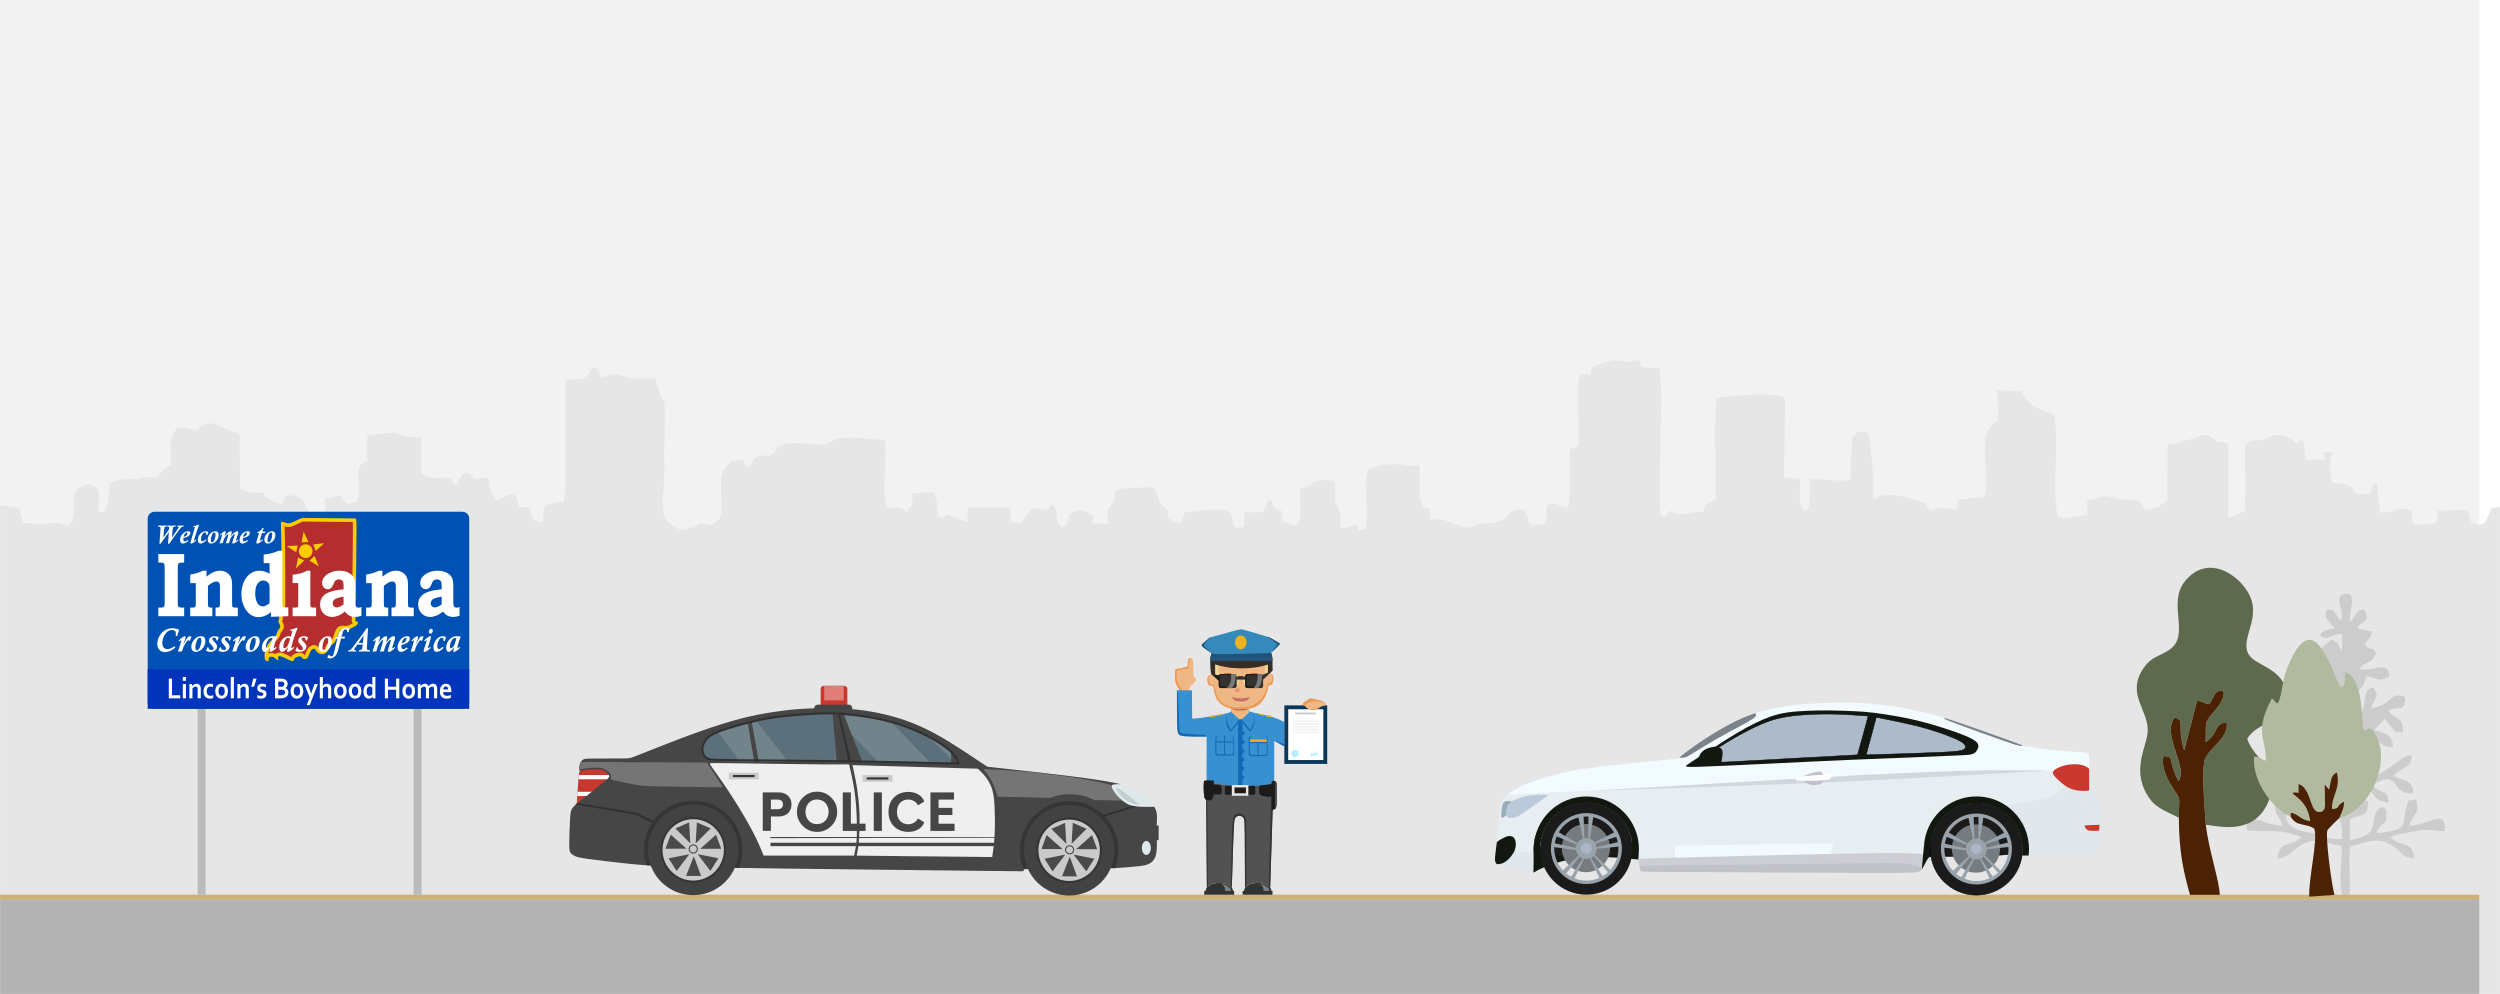 <?xml version="1.0" encoding="UTF-8"?>
<!DOCTYPE svg PUBLIC "-//W3C//DTD SVG 1.1//EN" "http://www.w3.org/Graphics/SVG/1.1/DTD/svg11.dtd">
<!-- Creator: CorelDRAW X8 -->
<svg xmlns="http://www.w3.org/2000/svg" xml:space="preserve" width="4920px" height="1956px" version="1.1" style="shape-rendering:geometricPrecision; text-rendering:geometricPrecision; image-rendering:optimizeQuality; fill-rule:evenodd; clip-rule:evenodd"
viewBox="0 0 49611 19724"
 xmlns:xlink="http://www.w3.org/1999/xlink">
 <defs>
  <style type="text/css">
   <![CDATA[
    .str0 {stroke:#373435;stroke-width:42.006}
    .str2 {stroke:#313131;stroke-width:42.006}
    .str1 {stroke:#424242;stroke-width:21.009}
    .str3 {stroke:black;stroke-width:9.075}
    .str4 {stroke:#B5EEFF;stroke-width:9.075}
    .str5 {stroke:#E6E6E6;stroke-width:9.075}
    .fil18 {fill:none}
    .fil14 {fill:#373435}
    .fil20 {fill:#EFB783}
    .fil61 {fill:#0034BB}
    .fil60 {fill:#0051B4}
    .fil35 {fill:#0B3859}
    .fil46 {fill:#121710}
    .fil23 {fill:#1369B6}
    .fil53 {fill:#1B1B1C}
    .fil31 {fill:#1C1C1C}
    .fil27 {fill:#20547B}
    .fil8 {fill:#313131}
    .fil30 {fill:#33322E}
    .fil36 {fill:#333333}
    .fil26 {fill:#362D24}
    .fil28 {fill:#3689BB}
    .fil22 {fill:#3890D0}
    .fil11 {fill:#424242}
    .fil7 {fill:#464646}
    .fil15 {fill:#4A4A4A}
    .fil66 {fill:#4B2304}
    .fil39 {fill:#4D4D4D}
    .fil38 {fill:#525252}
    .fil16 {fill:#5C707B}
    .fil65 {fill:#5E6A4E}
    .fil17 {fill:#71848B}
    .fil9 {fill:#757575}
    .fil54 {fill:#767B7F}
    .fil32 {fill:#797977}
    .fil48 {fill:#7A838A}
    .fil40 {fill:gray}
    .fil55 {fill:#99A3AC}
    .fil49 {fill:#9CADB7}
    .fil56 {fill:#AAB5C5}
    .fil52 {fill:#ADBACA}
    .fil67 {fill:#B1BA9F}
    .fil63 {fill:#B52D2F}
    .fil37 {fill:#B5EEFF}
    .fil24 {fill:#B96F48}
    .fil58 {fill:#BABABA}
    .fil51 {fill:#BACADA}
    .fil45 {fill:#C1C2C9}
    .fil19 {fill:#C1CFCF}
    .fil33 {fill:#C77066}
    .fil5 {fill:#C8382F}
    .fil12 {fill:#CACACA}
    .fil2 {fill:#CCCCCC}
    .fil44 {fill:#CDCED3}
    .fil3 {fill:#CFB175}
    .fil50 {fill:#D2D7DD}
    .fil6 {fill:#DF7E77}
    .fil4 {fill:#DFE9EB}
    .fil34 {fill:#E09474}
    .fil43 {fill:#E0E7ED}
    .fil1 {fill:#E6E6E6}
    .fil41 {fill:#E6EEF1}
    .fil21 {fill:#EC9956}
    .fil29 {fill:#ECB31E}
    .fil25 {fill:#EDD89F}
    .fil13 {fill:#EFEFEF}
    .fil42 {fill:#F1FAFF}
    .fil0 {fill:#F2F2F2}
    .fil47 {fill:#F2FBFF}
    .fil62 {fill:#FFCC00}
    .fil10 {fill:white}
    .fil57 {fill:white}
    .fil64 {fill:white;fill-rule:nonzero}
    .fil59 {fill:#B3B3B3}
   ]]>
  </style>
    <mask id="id0">
  <linearGradient id="id1" gradientUnits="userSpaceOnUse" x1="25832.6" y1="16195.4" x2="30701.4" y2="16195.4">
   <stop offset="0" style="stop-opacity:0; stop-color:white"/>
   <stop offset="1" style="stop-opacity:1; stop-color:white"/>
  </linearGradient>
     <rect style="fill:url(#id1)" x="25822" y="14872" width="4890" height="2647"/>
    </mask>
 </defs>
 <g id="Слой_x0020_1">
  <g id="_2210509875712">
   <polygon class="fil0" points="2,0 49202,0 49202,19724 2,19724 "/>
   <path class="fil1" d="M3895 8537c-48,-8 -103,-12 -152,-25 -116,-29 -32,9 -91,-37l-149 20c-191,336 -97,298 -108,755 -9,4 -22,7 -29,10l-54 21c-81,38 -11,-7 -67,37 -128,103 -22,195 -387,146 -72,60 -222,33 -344,42 -182,13 -206,44 -341,80 2,76 -20,474 -78,534 -65,70 -25,43 -136,41 -19,-177 65,-410 -52,-484 -75,-33 -98,-128 -284,-28 -267,143 -101,339 -177,624 -30,113 75,43 -55,98 -13,63 12,11 -33,56 -140,-23 -86,-38 -243,-55 -111,-3 -189,22 -267,42l-390 -42 -78 -280c-54,-20 -304,-56 -378,-70l0 9702 49200 0 409 0 0 -9662 -166 22c-44,68 -81,213 -124,265 -105,124 -171,35 -289,5l-58 -231 -602 9c-31,175 110,313 -493,274l-17 -263c-274,-129 -369,51 -635,31 -32,-142 -19,-527 -64,-587 -141,25 -51,1 -82,72 -82,188 59,111 -314,151 -94,-127 -66,-206 -430,-227 -99,-24 -45,31 -80,-130 -1,-4 -17,-162 -18,-177l27 -254c18,-93 48,53 5,-53l-155 -1 30 165c-232,-26 -190,-13 -398,0l-29 -390c-115,-14 -67,-23 -134,75 -7,-6 -14,-15 -19,-19 -4,-4 -13,-14 -18,-19l-71 -63c-97,-66 -267,-123 -399,-63 -404,185 -283,-7 -524,166l-1 1323c-207,74 -243,122 -330,124l-1 -1474c-378,-41 -150,-15 -349,-125 -6,-3 -15,-8 -22,-11 -109,-49 -126,-25 -217,4 -230,75 -363,129 -617,155l-10 1128 -194 119c-83,38 -148,23 -247,57 -7,-7 -12,-19 -16,-25 -55,-93 -43,-150 -184,-175 -142,-25 -216,9 -345,-25 -382,-101 -210,-26 -602,30l4 293c-211,24 -373,93 -589,36 -125,-615 33,-1412 -65,-1997 -54,-88 -265,-93 -412,-207 -115,-90 -140,-108 -231,-260 -4,-6 -10,-17 -13,-22l-480 -23 19 609c-498,226 -111,986 -274,1505l-528 61 -14 190c-376,-37 -350,-45 -536,14 -147,-145 44,-91 -225,-184 -217,-76 -722,-200 -903,-26 6,-248 4,-497 -22,-744 -11,-112 -28,-217 -39,-320 -10,-92 -8,-251 -101,-278 -322,5 -95,34 -257,107l-33 845c-154,40 -608,-18 -801,-23 -1,2 -1,686 -49,599 -3,-5 -10,21 -20,27l-61 16c-122,-194 -58,-359 -71,-638l-315 -35c-5,-101 -2,-215 4,-333l0 -3c6,-180 25,-1181 8,-1256 -395,-102 -925,-22 -1349,15 -60,285 -14,1704 -17,2036 -175,35 -193,69 -247,227 -368,2 -426,138 -661,-24 -65,76 -69,130 -180,124 -48,-400 -10,-1044 -10,-1469 0,-356 43,-1187 -18,-1477l-355 -25c-31,-57 -10,-37 -30,-80 -43,-91 28,3 -36,-60 -267,86 -394,-25 -536,15 -272,77 -399,73 -413,271 -203,-4 -236,-1 -241,195l3 1227 -173 66c-20,395 28,769 -31,1150 -170,-2 -314,-147 -408,-36 -145,158 229,430 -350,377 -72,-131 -27,-169 -133,-292 -124,-7 -183,-7 -260,59 -20,17 -80,87 -80,87 -193,162 -440,102 -568,136 -179,48 -18,137 -466,-7 -267,-85 -202,-106 -472,-74l-16 -209c-164,-102 -74,86 -156,-134 -83,-222 -19,-510 -51,-741 -192,-22 -74,49 -350,-10 -51,-11 -73,-11 -125,-12 -181,-2 -406,31 -530,109 -137,284 40,881 -68,1191 -253,26 -41,-17 -198,-113 -126,50 -132,86 -276,87 -40,-292 64,-169 -83,-447 -77,-146 -6,-302 -46,-493 -91,-24 -305,-30 -386,9 -25,11 -99,76 -131,90l-174 67c-2,147 11,288 11,432 -1,187 -1,189 -106,295l-246 -99 -10 -198c-89,-33 -104,-14 -159,-82 -93,-113 27,-93 -114,-135 -40,91 -57,156 -101,241l-367 2 -14 285c-238,55 -201,-32 -247,-205 -66,-247 -671,-91 -931,-78l-77 213c-197,-21 -64,-27 -260,-97l-1 -177c-8,-7 -19,-12 -25,-16l-103 -82c-74,-101 -70,-233 -156,-343 -274,13 -479,1 -744,65 -64,299 20,142 -112,318 -61,81 -41,-50 -54,155 -3,53 7,121 3,190 -72,3 -185,-19 -305,-15 19,-103 23,-76 33,-152 -154,-44 -235,-159 -392,-76 -201,106 -53,253 -248,312 -192,-151 -15,-270 -165,-448 -131,41 -1,0 -132,106 -323,-93 -333,-10 -498,263l-218 -26 -12 -292 -841 -2 -2 290c-86,-5 -36,-7 -150,-46 -87,-29 -72,-27 -147,-59 -279,-119 -21,77 -297,8 2,-178 -5,-350 -85,-491l-417 20c7,374 -29,181 -107,384 -195,-185 -205,-25 -399,-130 -98,-221 4,-985 -39,-1310 -224,-5 -436,-43 -657,-49 -397,-10 -341,96 -534,129 -254,42 -650,-92 -895,38 -84,44 -42,33 -74,84 -15,25 -19,36 -38,66l-101 43c-25,0 -48,-4 -79,-4 -63,1 -97,-1 -149,26 -150,78 -41,97 -181,203 -126,-41 -24,-8 -100,-133l-231 -2c-8,9 -144,165 -145,168 -130,247 -34,611 -61,867 -1,14 -23,104 -38,129 -5,8 -80,78 -86,81 -152,84 -120,16 -242,14 -170,-4 -21,-12 -105,31 -68,36 25,19 -117,49 -288,60 -199,63 -397,-65 -135,-88 -168,-101 -170,-369 -48,-83 7,-233 20,-385l-3 -10c-1,-4 -8,4 -12,3 3,-157 27,-130 10,-320l12 4 4 -122 -9 -5c-11,-321 14,-655 12,-980l0 -91c-3,-8 -6,-13 -9,-16l9 -4c-1,-153 -7,-115 -85,-265 -60,-114 -71,-245 -111,-345 -213,5 -451,42 -633,-37 -184,-80 -276,-6 -451,21 -46,-129 -4,-136 -105,-199 -169,55 -28,138 -229,215 -109,41 -210,5 -350,39 -46,591 27,2053 -39,2412 -132,10 -268,32 -379,89l-49 312c-194,28 -247,-115 -243,-297l-235 12c-2,-422 -242,-207 -427,-140 -6,-7 -13,-18 -17,-23l-62 -82c-78,-111 -49,-211 -87,-351l-260 34c-104,-52 -85,-150 -219,-108 -108,34 -71,115 -149,223 -48,-29 -12,6 -78,-63 -8,-9 -40,-58 -54,-77 -264,-22 -382,58 -576,-101l2 -707c-508,1 -299,-50 -522,-90 -48,-8 -466,44 -538,58 -42,239 -36,269 -8,507 -8,5 -20,9 -25,12l-49 23c-9,5 -35,21 -43,27 -159,137 30,389 -92,759l-200 26c-7,-6 -15,-16 -20,-21l-69 -79c-34,-43 -21,-25 -49,-67l-295 81c6,319 56,323 -295,318l-81 -174c-77,-186 -186,-238 -398,-222 -59,97 -41,65 -83,173 -86,-32 -207,-58 -300,-128 -4,-4 -13,-9 -17,-13 -4,-3 -12,-9 -15,-13 -33,-34 -14,-18 -32,-72 -230,-8 -309,24 -463,-100l-16 -1078c-444,-107 -410,-246 -675,-184 -188,43 8,17 -178,119z"/>
   <path class="fil2" d="M46454 12325c-7,-7 -16,-31 -19,-25l-74 -104c-107,-121 30,-73 -180,-98 -98,178 58,230 156,378 -144,19 -235,21 -299,128 155,148 221,-35 441,-26l-4 321c-117,-101 9,-97 -203,-211l-193 166c-83,71 -116,-42 -124,115 92,271 164,67 326,316 -323,28 -547,-184 -612,153 192,77 275,13 466,-27 6,12 9,18 11,37 22,197 165,239 308,340l25 374c-401,-77 -223,-112 -328,-393 -76,-205 -17,-94 -153,-127 -129,200 -23,252 69,411 -398,-27 -405,-336 -699,-213 4,319 137,149 349,269 -144,213 -291,51 -306,412 245,5 234,-108 359,-278 9,7 22,8 25,22l208 203c-262,99 -370,37 -385,383 316,-34 323,-324 852,-477l12 399c-164,-77 -188,-142 -356,-71 11,341 128,163 346,339l2 630 -302 -148c125,-235 240,-118 251,-417 -241,19 -213,13 -281,198 -154,-210 94,-439 -260,-531 -62,242 48,426 129,631 -356,-21 -523,-484 -761,-396 -39,226 202,253 273,308 71,54 28,13 67,70 -210,141 -371,60 -377,371 537,-58 174,-442 811,-206 -154,258 -301,53 -331,368 271,12 209,-98 368,-202 167,-109 261,16 407,112l4 275c-119,-129 -142,-208 -360,-237 -10,659 382,-76 366,781 -580,60 -367,-405 -617,-636 -290,134 18,324 88,527 -973,-106 -338,-598 -772,-651 -105,217 50,278 123,497 -414,-4 -766,-352 -707,93 268,50 689,-55 1074,140 -257,233 -448,40 -464,428 272,-56 308,-225 574,-331 217,-86 465,38 698,77 6,246 -107,916 71,1064 115,-71 67,32 87,-185 5,-50 -4,-214 -5,-277 -2,-197 -5,-396 5,-593 214,-56 486,-168 688,-95 341,125 286,312 586,322 -31,-357 -212,-184 -476,-410 129,-69 343,-94 496,-122 361,-67 313,7 584,-4 42,-466 -278,-131 -698,-100 70,-294 224,-198 132,-523 -159,36 -134,-58 -192,171 -99,389 49,414 -587,495 77,-245 214,-152 196,-371 -12,-142 -20,-93 -86,-151 -362,180 97,535 -642,661l-1 -412c229,-121 372,-34 359,-367 -273,-53 -230,66 -356,214l4 -299c578,-344 312,99 761,116 -6,-317 -188,-132 -309,-357 559,-332 341,233 801,165 -2,-264 -202,-229 -393,-334 119,-167 368,-145 360,-415 -187,-5 -385,270 -754,429 27,-298 248,-370 78,-632 -257,57 -127,317 -197,548 -150,-230 -172,-144 -357,-263 141,-232 330,-14 347,-365 -182,-74 -221,-3 -339,90l-12 -422c554,153 578,511 864,453 -14,-246 -153,-282 -375,-332l206 -228 137 167c124,136 35,91 231,101 -13,-354 -130,-221 -300,-422 200,-131 333,70 344,-277 -357,-116 -211,145 -686,227 65,-197 201,-207 46,-416 -100,42 -106,13 -153,171 -31,103 -18,187 -58,304l-251 46 -7 -353c229,-125 277,-184 317,-322l15 -72c220,36 241,136 459,8 -21,-336 -288,-93 -588,-150 152,-205 215,-59 325,-306 -104,-202 -112,3 -209,-183 109,-335 -141,280 54,-97 33,-64 14,56 75,-157l-293 -61c75,-157 294,-121 132,-379 -200,41 -136,141 -278,243 -11,-222 156,-626 -118,-545 -224,66 26,286 -61,535z"/>
   <polygon class="fil3" points="49200,17755 0,17755 0,17857 49200,17857 "/>
   <g>
    <path class="fil4" d="M22596 16021c48,2 131,4 188,3 57,-2 89,-8 107,-16 18,-7 23,-16 14,-33 -8,-16 -29,-40 -58,-71 -29,-30 -67,-68 -105,-100 -38,-32 -78,-58 -118,-82 -39,-25 -79,-49 -117,-69 -37,-21 -72,-39 -107,-54 -35,-15 -69,-27 -94,-35 -25,-8 -39,-11 -57,-13 -19,-2 -41,-2 -69,-1 -28,0 -61,1 -86,4 -24,4 -39,10 -50,19 -11,8 -19,18 -19,35 -1,17 5,41 23,71 18,30 48,67 83,101 35,35 74,69 119,103 44,35 93,70 138,92 46,23 87,32 115,37 29,5 44,7 93,9z"/>
    <path class="fil5" d="M16347 13610l405 0c35,0 63,28 63,62l0 441c0,34 -28,62 -63,62l-405 0c-34,0 -62,-28 -62,-62l0 -441c0,-34 28,-62 62,-62z"/>
    <polygon class="fil6" points="16356,13610 16743,13610 16743,13900 16356,13900 "/>
    <path class="fil7" d="M11522 15347c-16,-13 -21,-41 -24,-70 -3,-30 -3,-61 3,-90 5,-28 15,-53 28,-73 14,-19 29,-34 48,-44 19,-9 42,-15 192,-17 150,-2 429,0 574,-1 145,-1 157,-3 258,-43 101,-39 291,-115 526,-207 234,-92 512,-200 787,-296 274,-97 545,-182 781,-244 236,-61 439,-99 630,-129 192,-30 373,-51 548,-63 96,-7 189,-11 285,-13 0,-2 0,-4 0,-6l0 0c0,-36 30,-67 67,-67l622 0c37,0 67,31 67,67l0 0c0,8 -1,16 -4,23 31,3 61,5 91,8 195,20 378,53 555,95 177,42 349,93 524,161 175,67 352,151 532,252 180,100 362,217 526,324 164,107 310,204 383,253 73,49 73,49 73,49 0,0 0,0 0,0 0,0 0,0 350,38 351,39 1052,116 1493,174 441,58 623,96 713,115 91,19 91,19 91,19 0,0 0,0 -31,0 -31,0 -93,0 -125,10 -33,10 -37,30 -19,71 19,41 59,104 110,159 50,54 111,100 166,134 55,35 105,57 198,67 93,11 230,10 298,9 68,-1 68,-1 68,-1 0,0 0,0 0,0 0,0 0,0 11,20 10,20 31,59 39,121 8,61 3,145 0,187 -2,42 -2,42 -2,42 0,0 0,0 6,0 7,0 20,0 27,0 6,0 6,0 6,0 0,0 0,0 0,50 0,49 0,147 0,197 0,49 0,49 0,49 0,0 0,0 0,0 0,0 0,0 -6,-1 -6,-2 -18,-4 -23,-6 -6,-1 -6,-1 -6,-1 0,0 0,0 0,0 0,0 0,0 0,35 0,36 0,107 -4,163 -4,55 -12,96 -25,132 -13,35 -32,65 -54,90 -22,24 -49,42 -83,58 -34,16 -76,29 -188,42 -112,13 -295,26 -386,33 -91,6 -91,6 -91,6 0,0 0,0 -14,-6 -14,-7 -42,-20 -55,-26 -14,-7 -14,-7 -14,-7 0,0 0,0 -11,1 -10,0 -31,2 -42,2 -10,1 -10,1 -287,10 -276,9 -829,28 -1105,37 -276,9 -276,9 -276,9 0,0 0,0 -3,7 -3,7 -8,22 -11,29 -2,7 -2,7 -2,7 0,0 0,0 -942,-10 -942,-11 -2827,-32 -3806,-44 -979,-13 -1054,-17 -1092,-19 -37,-1 -37,-1 -281,-6 -245,-5 -733,-14 -1068,-27 -336,-13 -518,-30 -753,-56 -236,-25 -523,-60 -692,-83 -168,-24 -218,-37 -258,-55 -40,-17 -71,-40 -90,-63 -20,-23 -29,-46 -29,-182 0,-135 9,-382 18,-517 9,-136 19,-161 57,-207 39,-46 107,-113 210,-205 103,-92 241,-209 317,-283 75,-74 88,-106 88,-131 -1,-26 -15,-46 -48,-60 -32,-15 -82,-24 -142,-20 -60,3 -131,19 -181,27 -49,9 -76,10 -93,-3z"/>
    <path class="fil8" d="M22468 15991c21,5 45,9 72,12l13 2 0 0 -694 217 0 -40 609 -191z"/>
    <path class="fil8" d="M11420 15968c10,-10 22,-21 34,-33l1190 199 358 182 -20 35 -370 -185 -1192 -198z"/>
    <path class="fil9" d="M22062 15584c-11,12 -9,30 4,59 19,41 59,104 110,159 26,29 56,55 86,78l7 9c0,0 0,0 -93,-3 -94,-2 -280,-6 -374,-8 -93,-3 -93,-3 -93,-3 0,0 0,0 -27,-13 -27,-13 -80,-39 -135,-57 -55,-18 -111,-27 -180,-34 -69,-8 -151,-12 -224,-7 -74,5 -139,20 -189,34 -49,13 -83,25 -99,31 -17,5 -17,5 -17,5 0,0 0,0 -173,-4 -173,-4 -519,-12 -692,-16 -173,-4 -173,-4 -173,-4 0,0 0,0 0,0 0,0 0,0 -11,-35 -12,-36 -35,-107 -62,-173 -27,-67 -57,-128 -94,-185 -37,-56 -80,-107 -101,-132 -22,-26 -22,-26 -22,-26 0,0 0,0 66,4 67,4 199,11 348,20 149,9 313,20 484,35 172,16 350,37 521,59 172,22 338,45 492,70 155,25 298,52 416,79 95,22 174,43 225,58z"/>
    <path class="fil5" d="M11612 15280c56,-7 140,-12 203,-13 62,0 103,4 138,14 36,11 66,28 88,49 22,21 37,46 44,60 7,15 7,19 1,28 -6,10 -17,26 -54,58 -37,32 -99,81 -165,135 -66,54 -137,113 -196,160 -59,47 -107,83 -142,110 -35,26 -59,45 -71,54 -12,9 -12,9 -12,9 0,0 0,0 6,-98 6,-99 18,-296 26,-403 9,-107 14,-124 31,-136 17,-13 46,-21 103,-27z"/>
    <path class="fil10" d="M12080 15381c2,3 4,6 5,9 7,15 7,19 1,28 -5,9 -14,22 -40,46l-569 0 1 -21c2,-25 4,-46 6,-62l596 0zm-339 333c-24,20 -48,39 -70,57 -11,9 -22,17 -33,26l-183 0 5 -83 281 0z"/>
    <path class="fil11" d="M13756 15968c496,0 898,402 898,898 0,496 -402,898 -898,898 -496,0 -898,-402 -898,-898 0,-496 402,-898 898,-898z"/>
    <path class="fil12 str0" d="M13756 16236c348,0 630,282 630,630 0,348 -282,630 -630,630 -348,0 -630,-282 -630,-630 0,-348 282,-630 630,-630z"/>
    <path class="fil13" d="M16867 15246c14,60 40,166 64,299 24,133 47,291 59,473 13,181 15,384 13,516 0,28 -1,53 -1,76l-1716 0 3 23 1712 -3c-2,37 -4,67 -7,94l-1705 0 0 67 1696 0c-10,62 -23,125 -30,157 -6,32 -6,32 -6,32 0,0 0,0 0,0 0,0 0,0 -299,0 -300,0 -899,0 -1198,0 -299,0 -299,0 -299,0 0,0 0,0 0,0 0,0 0,0 -28,-70 -29,-70 -85,-211 -191,-412 -106,-201 -260,-462 -405,-686 -144,-225 -278,-413 -354,-518 -75,-106 -92,-130 -87,-142 5,-11 33,-11 492,-5 459,7 1349,20 1799,23 450,3 461,-3 467,0 6,3 7,17 21,76zm77 63c17,76 44,202 65,341 21,139 36,292 43,412 7,120 7,208 5,315 -1,73 -3,155 -8,233l2686 0c1,-21 2,-41 3,-63 9,-176 6,-388 -2,-546 -9,-158 -23,-263 -54,-355 -31,-92 -78,-171 -127,-234 -50,-63 -101,-110 -126,-134 -26,-23 -26,-23 -26,-23 0,0 0,0 0,0 0,0 0,0 0,0 0,0 0,0 -414,-12 -415,-12 -1243,-35 -1657,-47 -415,-12 -415,-12 -415,-12 0,0 0,0 3,12 3,13 8,38 24,113zm104 1321c-2,30 -4,59 -6,86l-1 8 2685 0c3,-31 5,-64 8,-99l-2686 5zm-15 161c-9,67 -19,119 -25,149 -8,40 -8,40 -8,40 0,0 0,0 0,0 0,0 0,0 449,5 448,4 1345,13 1793,18 448,5 448,5 448,5 0,0 0,0 0,0 0,0 0,0 10,-71 5,-34 12,-84 19,-146l-2686 0z"/>
    <polygon class="fil12" points="14463,15335 15054,15335 15054,15467 14463,15467 "/>
    <polygon class="fil14" points="14544,15379 14973,15379 14973,15422 14544,15422 "/>
    <polygon class="fil12" points="17119,15382 17710,15382 17710,15514 17119,15514 "/>
    <polygon class="fil14" points="17200,15427 17629,15427 17629,15470 17200,15470 "/>
    <polygon class="fil15" points="13614,17383 13912,17384 13768,16993 "/>
    <polygon class="fil15" points="13266,17033 13427,17284 13678,16952 "/>
    <polygon class="fil15" points="14256,17033 14096,17284 13845,16952 "/>
    <polygon class="fil15" points="14209,16565 14312,16845 13896,16844 "/>
    <polygon class="fil15" points="13309,16563 13206,16843 13623,16842 "/>
    <polygon class="fil15" points="14102,16440 13829,16321 13805,16737 "/>
    <polygon class="fil15" points="13402,16440 13675,16321 13699,16737 "/>
    <path class="fil16" d="M14218 15101c160,8 453,8 599,8 147,0 147,0 147,0 0,0 0,0 0,0 0,0 0,0 -22,-129 -22,-129 -65,-388 -87,-517 -21,-130 -21,-130 -21,-130 0,0 0,0 0,0 0,0 0,0 -76,21 -75,21 -226,63 -340,99 -113,36 -190,67 -253,100 -63,34 -113,70 -149,110 -37,40 -61,84 -72,130 -11,46 -10,94 2,140 12,45 34,87 59,116 25,29 53,44 213,52z"/>
    <path class="fil17" d="M14688 15109c49,0 94,0 129,0 147,0 147,0 147,0 0,0 0,0 0,0 0,0 0,0 -22,-129 -22,-129 -65,-388 -87,-517 -21,-130 -21,-130 -21,-130 0,0 0,0 0,0 0,0 0,0 -76,21 -75,21 -226,63 -340,99 -71,23 -127,43 -175,63l445 593z"/>
    <path class="fil16" d="M14951 14502c23,132 65,370 87,488 22,119 23,119 24,119 0,0 0,0 0,0 0,0 0,0 258,3 257,4 772,10 1029,14 257,3 257,3 257,3 0,0 0,0 0,0 0,0 0,0 -14,-165 -15,-165 -44,-494 -58,-659 -14,-165 -14,-165 -14,-165 0,0 0,0 0,0 0,0 0,0 -82,3 -83,4 -247,10 -420,21 -173,12 -356,27 -521,48 -166,21 -314,48 -408,66 -94,18 -133,29 -153,34 -20,5 -20,5 -20,5 0,0 0,0 3,14 3,13 8,39 32,171z"/>
    <path class="fil17" d="M14951 14502c23,132 65,370 87,488 22,119 23,119 24,119 0,0 0,0 0,0 0,0 0,0 258,3l323 5 -645 -820c-32,7 -50,12 -62,15 -20,5 -20,5 -20,5 0,0 0,0 3,14 3,13 8,39 32,171z"/>
    <path class="fil16" d="M16868 14491c61,157 156,398 203,518 47,120 47,120 47,120 0,0 0,0 0,0 0,0 0,0 0,0 0,0 0,0 293,4 293,4 879,12 1171,16 293,3 293,3 293,3 0,0 0,0 0,0 0,0 0,0 0,-36 0,-37 0,-111 -1,-149 0,-39 -2,-43 -2,-45 -1,-2 -1,-2 -1,-2 0,0 0,0 -33,-29 -34,-30 -101,-89 -204,-156 -103,-67 -242,-142 -402,-213 -159,-72 -339,-140 -491,-186 -151,-45 -275,-67 -399,-87 -124,-20 -249,-37 -348,-47 -99,-11 -172,-15 -209,-17 -37,-2 -37,-2 -22,36 14,37 43,112 105,270z"/>
    <path class="fil17" d="M18875 15067c0,-35 0,-75 -1,-100 0,-39 -2,-43 -2,-45 -1,-2 -1,-2 -1,-2 0,0 0,0 -33,-29 -34,-30 -101,-89 -204,-156 -62,-41 -138,-84 -223,-128l464 460z"/>
    <path class="fil17" d="M16868 14491l35 91 541 551 1031 14 -803 -830c-121,-33 -225,-51 -330,-68 -124,-20 -249,-37 -348,-47 -99,-11 -172,-15 -209,-17 -37,-2 -37,-2 -22,36 14,37 43,112 105,270z"/>
    <path class="fil9" d="M13606 15131l-2081 -10c-11,19 -20,41 -24,66 -5,25 -6,53 -4,80 57,-10 125,-20 182,-27 89,-10 151,-11 202,-6 51,5 92,17 123,31 30,13 51,29 69,48 18,18 32,39 42,60 9,21 13,42 12,58 -1,16 -6,26 -9,31l-2 6 93 21c93,22 280,65 427,88 148,23 257,26 536,30 278,5 726,12 949,15l224 3 -52 -82 -210 -328 -53 -82 -424 -2z"/>
    <path class="fil14" d="M13756 15889c-539,0 -977,437 -977,977 0,106 17,209 49,305 27,1 55,3 85,5 -36,-97 -55,-201 -55,-310 0,-496 402,-898 898,-898 496,0 898,402 898,898 0,126 -26,247 -73,356 23,1 50,1 84,2 44,-111 68,-232 68,-358 0,-540 -437,-977 -977,-977z"/>
    <path class="fil11" d="M21217 15976c496,0 898,402 898,898 0,496 -402,898 -898,898 -496,0 -899,-402 -899,-898 0,-496 403,-898 899,-898z"/>
    <path class="fil12 str0" d="M21217 16244c348,0 630,282 630,630 0,348 -282,630 -630,630 -349,0 -631,-282 -631,-630 0,-348 282,-630 631,-630z"/>
    <polygon class="fil15" points="21075,17391 21372,17392 21229,17001 "/>
    <polygon class="fil15" points="20727,17041 20887,17292 21138,16960 "/>
    <polygon class="fil15" points="21717,17041 21556,17292 21305,16960 "/>
    <polygon class="fil15" points="21670,16573 21773,16852 21356,16852 "/>
    <polygon class="fil15" points="20769,16571 20667,16850 21083,16850 "/>
    <polygon class="fil15" points="21562,16448 21289,16329 21265,16744 "/>
    <polygon class="fil15" points="20863,16448 21136,16329 21160,16745 "/>
    <path class="fil14" d="M21217 15897c-540,0 -977,437 -977,977 0,76 8,150 25,221 3,15 6,29 9,42 6,21 11,37 17,52 5,14 11,27 17,38 4,8 9,15 14,22l0 -1 76 -2c-5,-15 -15,-40 -24,-69 -12,-32 -24,-70 -33,-107 -5,-21 -9,-43 -13,-62 -6,-43 -10,-88 -10,-134 0,-496 403,-898 899,-898 496,0 898,402 898,898 0,126 -27,247 -74,356 23,1 51,1 85,2 43,-111 67,-232 67,-358 0,-540 -437,-977 -976,-977z"/>
    <path class="fil18 str1" d="M13757 16768c45,0 81,36 81,81 0,44 -36,81 -81,81 -44,0 -80,-37 -80,-81 0,-45 36,-81 80,-81z"/>
    <path class="fil18 str1" d="M21226 16784c44,0 80,36 80,80 0,45 -36,81 -80,81 -45,0 -81,-36 -81,-81 0,-44 36,-80 81,-80z"/>
    <path class="fil19" d="M22151 15645c-6,14 17,51 42,85 25,34 52,65 86,95 34,30 74,59 111,81 38,22 72,37 111,47 38,10 79,15 100,17 20,3 20,3 20,3 0,0 0,0 -66,-54 -66,-55 -198,-164 -281,-222 -83,-59 -117,-67 -123,-52z"/>
    <path class="fil4" d="M22748 16688c50,0 90,62 90,139 0,77 -40,139 -90,139 -49,0 -89,-62 -89,-139 0,-77 40,-139 89,-139z"/>
    <path class="fil8" d="M16846 14921c-39,-165 -113,-481 -156,-641 -16,-58 -27,-96 -35,-120 -4,0 -8,-1 -12,-2 -4,-1 -8,-3 -13,-5 4,24 12,63 26,128 35,165 107,496 143,661 36,166 36,166 36,166 0,0 0,0 9,0 9,1 28,2 37,3 9,1 9,1 9,1 0,0 0,0 -1,-7 -2,-6 -4,-19 -43,-184z"/>
    <path class="fil18 str2" d="M16777 15107c-798,-11 -1674,-15 -2139,-20 -465,-4 -518,-9 -557,-19 -39,-10 -63,-25 -82,-42 -19,-17 -33,-36 -44,-63 -11,-27 -19,-61 -18,-99 1,-37 12,-78 30,-117 19,-38 45,-75 80,-108 34,-33 78,-62 136,-89 57,-28 130,-54 241,-90 112,-35 263,-80 419,-119 156,-39 318,-74 473,-99 156,-24 306,-40 483,-55 177,-14 382,-27 541,-31 160,-4 274,1 415,14 141,12 310,32 470,58 161,26 315,59 453,97 139,37 262,79 396,132 133,53 276,118 404,188 128,70 241,146 309,198 68,51 92,77 120,110 29,34 61,75 82,109 21,35 31,64 33,79 3,14 -1,14 -363,5 -363,-9 -1084,-28 -1882,-39z"/>
    <path class="fil7" d="M15460 15725c42,0 82,10 121,28 39,19 69,46 91,82 23,35 34,78 34,129 0,51 -11,94 -34,130 -22,36 -52,63 -91,81 -39,18 -79,28 -121,28l-162 0 0 286 -162 0 0 -764 324 0zm-31 334c35,0 62,-8 81,-25 18,-16 27,-39 27,-70 0,-31 -9,-55 -27,-71 -19,-16 -46,-25 -81,-25l-131 0 0 191 131 0zm1014 51c0,-40 -8,-79 -25,-116 -17,-37 -43,-67 -76,-90 -35,-24 -78,-36 -129,-38 -51,0 -93,12 -126,36 -35,24 -61,54 -77,91 -17,36 -26,75 -26,117 0,43 9,82 26,118 16,37 42,67 77,91 33,24 75,35 126,35 51,-1 94,-14 129,-37 33,-24 59,-53 76,-90 17,-38 25,-77 25,-117zm-229 -399c110,0 204,39 282,117 78,78 117,172 117,283 0,110 -39,203 -117,281 -78,78 -172,117 -282,117 -110,0 -204,-39 -282,-117 -78,-78 -117,-171 -117,-281 0,-111 39,-205 117,-283 78,-78 172,-117 282,-117zm962 779l-452 0 0 -765 161 0 0 621 291 0 0 144zm324 -765l0 765 -161 0 0 -765 161 0zm301 426c4,34 13,65 27,92 20,37 47,65 80,84 34,20 72,30 114,30 46,0 85,-11 119,-32 34,-21 59,-50 75,-84l126 78c-23,60 -63,107 -121,141 -57,33 -123,49 -198,49 -72,0 -138,-16 -198,-47 -60,-32 -107,-78 -142,-137 -34,-59 -52,-130 -52,-213 0,-83 18,-154 52,-213 35,-60 82,-105 142,-137 60,-32 126,-47 198,-47 75,0 141,16 198,49 58,34 98,81 121,141l-126 78c-16,-35 -41,-63 -75,-84 -34,-21 -73,-32 -119,-32 -42,0 -80,10 -114,29 -33,20 -60,48 -80,85 -14,27 -23,58 -27,92 -1,21 -1,47 0,78zm1142 339l-479 0 0 -765 468 0 0 143 -307 0 0 164 274 0 0 141 -274 0 0 174 318 0 0 143z"/>
   </g>
   <g>
    <path class="fil20" d="M23412 13719l179 0c2,-7 3,-13 5,-20 3,-14 7,-28 11,-39 7,-23 15,-39 28,-55 12,-15 30,-28 46,-43 15,-14 28,-28 38,-44 10,-15 18,-31 15,-45 -2,-13 -14,-24 -24,-29 -9,-5 -17,-5 -21,-5 -4,0 -4,0 -5,-55 -1,-56 -3,-166 -6,-228 -4,-61 -8,-74 -15,-83 -8,-9 -18,-14 -28,-15 -11,-1 -23,1 -34,6 -11,6 -21,16 -26,44 -5,27 -6,73 -6,95 0,23 0,23 -14,26 -14,4 -42,10 -61,17 -19,6 -30,13 -54,17 -23,5 -58,8 -81,11 -23,3 -34,6 -39,38 -5,33 -5,94 -2,143 3,49 10,85 20,114 10,29 24,50 36,69 12,19 23,36 30,54 0,2 1,4 2,6 2,7 4,14 6,21z"/>
    <path class="fil21" d="M23412 13719l45 0c-3,-13 -7,-27 -12,-40 -5,-12 -10,-22 -17,-32 -6,-10 -13,-20 -22,-33 -9,-14 -18,-30 -27,-51 -9,-22 -17,-48 -22,-79 -5,-30 -7,-64 -8,-93 -1,-28 0,-50 3,-65 3,-15 9,-23 18,-28 10,-6 24,-8 35,-7 12,0 21,5 31,7 9,1 17,0 26,-4 9,-4 19,-11 28,-17 9,-5 18,-9 29,-8 11,1 24,5 34,5 10,-1 17,-7 22,-15 5,-8 6,-17 8,-36 1,-19 3,-46 5,-69 2,-24 5,-42 9,-56 5,-13 11,-21 18,-26 7,-5 17,-7 28,-7 5,1 10,2 15,3 -7,-6 -15,-9 -23,-10 -11,-1 -23,1 -34,6 -11,6 -21,16 -26,44 -5,27 -6,73 -6,95 0,23 0,23 -14,26 -14,4 -42,10 -61,17 -19,6 -30,13 -54,17 -23,5 -58,8 -81,11 -23,3 -34,6 -39,38 -5,33 -5,94 -2,143 3,49 10,85 20,114 10,29 24,50 36,69 12,19 23,36 30,54 0,2 1,4 2,6 2,7 4,14 6,21z"/>
    <path class="fil22" d="M23356 13698l0 132c0,132 0,396 5,542 4,146 13,174 29,195 15,22 37,36 131,43 93,7 259,7 341,7l83 0 0 148 -2 597 0 138 102 0c29,0 29,0 29,12 0,6 0,16 1,31 20,3 43,7 68,11 63,12 142,23 253,34 16,1 32,3 49,4l0 -13 64 0c7,29 18,54 35,67 26,18 64,5 94,-7 30,-13 52,-25 70,-52 1,-2 3,-5 4,-8l60 0 0 18c1,0 1,0 2,0l107 0c7,0 13,3 18,7 34,-2 68,-4 99,-6 3,-8 13,-8 47,-7l34 0c33,-3 62,-6 86,-10 24,-3 42,-7 56,-10 9,-4 17,-8 24,-12 1,-55 3,-56 15,-56 6,0 16,-1 25,0 1,-15 1,-47 1,-130l0 -538 0 -135 44 24 157 89 0 -486c-31,-15 -73,-35 -110,-51 -44,-19 -81,-33 -120,-46 -39,-13 -80,-25 -122,-36 -42,-10 -85,-18 -125,-25 -40,-8 -76,-15 -105,-21 -28,-6 -50,-10 -76,-18 -4,-1 -8,-2 -13,-4 -11,-3 -22,-6 -34,-10l0 -5 0 -50c-1,1 -1,1 -2,1 -5,3 -9,6 -14,9 -16,10 -30,15 -49,20 -20,4 -45,8 -71,10 -26,2 -52,2 -78,0 -27,-2 -53,-6 -72,-12 -20,-5 -33,-11 -42,-16 -5,-3 -9,-6 -13,-9 -1,0 -1,0 -1,0l0 51c-6,2 -11,5 -16,8 -9,4 -17,10 -25,16 -30,9 -66,20 -129,33 -84,17 -215,40 -312,55 -96,16 -157,23 -197,27 -40,4 -59,6 -72,6 -14,1 -22,1 -26,1 -5,0 -6,0 -7,-94 -1,-93 -1,-280 -1,-374l0 -93 -49 -1 -10 0 -190 -1 0 0 -50 0z"/>
    <path class="fil23" d="M25288 14701l42 23 157 89 0 -48 -16 -5c-36,-13 -110,-38 -147,-50 -36,-13 -36,-13 -36,-13l0 4z"/>
    <path class="fil23" d="M23356 13698l0 132c0,132 0,396 5,542 4,146 13,174 29,195 15,22 37,36 131,43 93,7 259,7 341,7l81 0c-2,-14 -8,-18 -15,-22 -8,-4 -19,-7 -44,-10 -24,-2 -63,-4 -124,-8 -61,-3 -145,-8 -202,-13 -57,-5 -87,-9 -106,-15 -20,-7 -30,-14 -37,-24 -7,-11 -11,-23 -17,-158 -5,-135 -12,-394 -19,-527 -4,-106 -9,-132 -14,-142l-9 0z"/>
    <polygon class="fil20" points="24440,14038 24782,14038 24782,14146 24639,14275 24591,14275 24440,14135 "/>
    <path class="fil24" d="M24415 14040c-2,3 8,11 16,17 7,6 14,10 23,16 9,5 22,11 42,16 19,6 45,10 72,12 26,2 52,2 78,0 26,-2 51,-6 71,-10 19,-5 33,-10 49,-20 16,-10 34,-25 43,-33 9,-7 9,-7 9,-7 0,0 0,0 -8,2 -8,2 -25,5 -57,9 -32,4 -80,8 -125,9 -45,0 -88,-3 -118,-6 -30,-2 -48,-3 -64,-5 -15,-2 -29,-3 -31,0z"/>
    <path class="fil20" d="M24036 13302c-3,24 -9,57 -11,73 -3,17 -3,17 -3,17 0,0 0,0 -2,0 -2,0 -7,0 -13,2 -6,1 -14,5 -21,12 -8,8 -15,19 -20,36 -4,16 -6,38 -5,57 1,19 3,35 8,50 4,15 9,28 17,38 8,9 17,15 27,20 10,4 21,7 33,8 11,1 24,0 30,0 7,0 7,0 7,0 0,0 0,0 0,25l1 20c2,16 4,33 7,50 5,27 11,50 19,73 7,23 15,45 24,65 9,19 18,35 27,49 10,14 20,26 33,40 13,13 30,28 45,41 16,12 31,22 49,32 17,9 37,19 59,27 22,9 46,16 68,22 23,5 43,9 63,11 20,2 38,2 64,3 25,0 56,1 89,0 33,-1 68,-3 101,-6 33,-3 64,-7 94,-13 29,-7 56,-16 82,-29 25,-13 50,-29 70,-44 20,-15 36,-28 51,-45 15,-17 28,-37 42,-58 13,-21 27,-43 39,-66 12,-24 23,-51 31,-76 8,-26 14,-51 19,-74 5,-24 8,-45 9,-56 2,-11 2,-11 2,-11 0,0 0,0 2,0 2,1 6,2 14,3 8,0 19,0 31,-4 2,0 5,-1 7,-2 4,-2 8,-5 12,-8 11,-10 18,-25 22,-44 5,-20 7,-44 8,-66 1,-22 0,-42 -4,-58 -5,-16 -14,-28 -20,-35 -7,-7 -11,-8 -13,-9 -3,-1 -3,-1 -3,-16 0,-15 -1,-46 -2,-61 0,-15 0,-15 -1,-35 -1,-21 -3,-61 -8,-91 -6,-30 -15,-49 -52,-66 -38,-16 -103,-29 -210,-36 -107,-7 -255,-8 -376,-6 -122,3 -217,8 -288,15 -71,8 -119,18 -151,34 -33,15 -50,35 -63,59 -14,25 -23,52 -29,73 -6,22 -7,36 -11,60z"/>
    <path class="fil21" d="M24002 13395c-5,2 -11,6 -16,11 -8,8 -15,19 -20,36 -4,16 -6,38 -5,57 1,19 3,35 8,50 4,15 9,28 17,38 8,9 17,15 27,20 10,4 21,7 33,8 11,1 24,0 30,0 7,0 7,0 7,0 0,0 0,0 0,25l1 20c2,16 4,33 7,50 5,27 11,50 19,73 7,23 15,45 24,65 9,19 18,35 27,49 10,14 20,26 33,40 13,13 30,28 45,41 16,12 31,22 49,32 17,9 37,19 59,27 22,9 46,16 68,22 23,5 43,9 63,11 20,2 38,2 64,3 25,0 56,1 89,0 33,-1 68,-3 101,-6 33,-3 64,-7 94,-13 29,-7 56,-16 82,-29 25,-13 50,-29 70,-44 20,-15 36,-28 51,-45 15,-17 28,-37 42,-58 13,-21 27,-43 39,-66 12,-24 23,-51 31,-76 8,-26 14,-51 19,-74 5,-24 8,-45 9,-56 2,-11 2,-11 2,-11 0,0 0,0 2,0 2,1 6,2 14,3 8,0 19,0 31,-4 2,0 5,-1 7,-2 4,-2 8,-5 12,-8 11,-10 18,-25 22,-44 5,-20 7,-44 8,-66 1,-22 0,-42 -4,-58 -5,-16 -14,-28 -20,-35 -2,-2 -4,-4 -6,-5 2,9 5,20 7,31 3,16 4,32 3,51 -1,19 -4,39 -10,56 -5,17 -13,31 -23,40 -10,9 -23,13 -34,15 -10,2 -18,2 -22,1 -4,0 -4,0 -4,0 0,0 0,0 -1,7 -2,6 -4,19 -9,39 -4,20 -9,46 -18,73 -8,27 -20,55 -32,78 -11,24 -24,44 -39,65 -14,20 -32,41 -50,59 -18,18 -37,34 -55,48 -19,15 -37,28 -57,40 -21,12 -44,23 -69,31 -25,8 -52,14 -81,18 -29,4 -61,5 -96,7 -35,1 -73,2 -105,2 -32,-1 -59,-2 -87,-7 -29,-5 -60,-13 -87,-23 -27,-9 -51,-20 -73,-33 -22,-13 -41,-27 -58,-42 -16,-15 -30,-30 -43,-49 -13,-19 -26,-42 -36,-64 -11,-23 -19,-45 -27,-70 -7,-25 -13,-53 -18,-81 -4,-28 -6,-56 -7,-70 -1,-15 -1,-15 -1,-15 0,0 0,0 -8,3 -8,3 -25,9 -38,10 -13,1 -23,-2 -32,-9 -9,-7 -17,-19 -23,-31 -6,-13 -11,-28 -14,-46 -3,-17 -5,-38 -4,-56 1,-19 3,-34 8,-45 3,-5 6,-9 8,-14z"/>
    <path class="fil25" d="M24532 13910c5,5 9,9 14,14 5,4 11,8 16,12 6,3 11,5 19,7 8,2 17,4 26,5 10,0 19,0 29,0 11,0 22,-1 30,-3 8,-1 14,-4 18,-7 5,-3 9,-6 13,-11 4,-4 7,-11 8,-14 2,-3 2,-3 -14,-4 -16,-1 -48,-3 -79,-5 -32,-2 -62,-5 -76,-4 -13,1 -8,5 -4,10z"/>
    <path class="fil25" d="M24782 13654c-8,1 -18,1 -27,0 -8,0 -15,-1 -20,-4 -6,-2 -10,-6 -14,-10 -4,-5 -8,-9 -13,-16 -4,-8 -10,-18 -16,-31 -5,-12 -10,-28 -13,-44 -4,-16 -6,-32 -7,-44 -1,-12 -1,-20 0,-30 0,-10 2,-21 5,-31 4,-11 10,-21 17,-30 6,-8 12,-15 19,-20 8,-6 16,-10 22,-12 6,-2 11,-3 17,-1 7,2 15,8 29,30 14,22 34,61 43,98 10,36 10,70 6,93 -4,22 -13,33 -19,39 -6,7 -9,9 -13,10 -4,1 -9,2 -16,3z"/>
    <path class="fil25" d="M24511 13649c9,-2 17,-4 24,-11 7,-7 14,-19 21,-33 8,-15 16,-33 21,-51 4,-18 5,-36 5,-53 0,-18 -1,-35 -3,-49 -2,-13 -5,-24 -9,-33 -5,-10 -11,-18 -17,-24 -7,-7 -14,-11 -21,-14 -8,-2 -16,-3 -29,-3 -13,0 -31,1 -47,4 -15,4 -27,10 -38,30 -11,21 -20,56 -17,89 2,34 17,66 32,91 15,24 31,42 44,50 13,9 24,8 34,7z"/>
    <path class="fil25" d="M24180 13228c0,46 0,130 0,171 0,42 0,42 -9,38 -9,-3 -27,-11 -43,-20 -15,-10 -29,-21 -40,-50 -10,-28 -18,-74 -17,-114 1,-40 10,-74 26,-90 15,-16 37,-15 52,-13 15,3 24,8 28,15 4,7 4,16 3,63z"/>
    <path class="fil25" d="M25108 13361c-1,-43 -1,-121 -1,-160 0,-39 0,-39 16,-39 16,0 48,0 65,11 17,11 19,32 20,57 1,25 0,52 -4,73 -4,22 -11,37 -27,56 -16,19 -42,41 -55,47 -13,7 -14,-2 -14,-45z"/>
    <path class="fil26" d="M24278 12982c-182,2 -199,-2 -230,-22 -2,0 -3,-1 -4,-1 -7,21 -17,57 -22,85 -3,14 -4,26 -4,36l0 0 0 1c-1,4 -1,11 -1,22 -1,16 -1,42 0,73 1,30 3,66 4,92 2,20 3,33 5,45 1,7 1,13 2,19 1,10 2,17 3,22 1,5 2,9 2,11 1,4 1,4 14,8l53 13 10 2 -1 -1 4 1 0 -33 0 -135 0 -34 35 10c35,10 106,30 184,43 79,14 165,21 242,23 77,3 144,1 207,-3 64,-4 125,-11 187,-23 63,-12 128,-29 160,-37l33 -9 0 30 0 118 0 29 16 -10 35 -23 28 -17 15 -11 0 -23c-1,-12 -1,-30 -2,-51l0 -6c-1,-17 0,-38 0,-59 0,-20 -1,-40 -1,-57 0,-2 0,-4 0,-6 -1,-16 -2,-49 -8,-81 -5,-27 -13,-54 -23,-76 -24,14 -57,15 -203,19 -185,4 -551,13 -740,16z"/>
    <path class="fil27" d="M25178 12894c12,1 25,18 38,42 12,24 22,55 28,87 6,32 7,65 8,81 1,17 1,17 -72,17 -72,0 -216,0 -422,-1 -206,0 -473,-1 -607,-1 -133,0 -133,0 -134,-11 0,-11 -1,-33 5,-64 6,-30 17,-70 23,-91 6,-20 6,-20 107,-22 100,-3 301,-8 484,-10 183,-3 349,-2 436,-9 87,-6 95,-20 106,-18z"/>
    <path class="fil24" d="M24886 13355c52,0 95,14 95,32 0,17 -43,31 -95,31 -52,0 -95,-14 -95,-31 0,-18 43,-32 95,-32z"/>
    <path class="fil28" d="M25222 12946c13,-4 20,-11 32,-21 31,-29 94,-87 124,-120 4,-3 7,-7 9,-10 11,-12 13,-15 13,-18 0,-5 -3,-9 -39,-31 -37,-21 -107,-61 -142,-80 -35,-20 -35,-20 -35,-20 0,0 0,0 -83,-25 -83,-25 -248,-75 -341,-102 -94,-27 -115,-31 -135,-30 -11,1 -22,3 -46,9 -15,3 -32,7 -52,11 -56,14 -136,36 -217,61l-208 55c-92,25 -92,25 -120,49 -22,19 -60,52 -89,78 -25,17 -36,28 -41,38 -7,8 -7,12 -3,17 2,11 12,25 38,46 34,27 96,68 126,88 18,12 26,17 35,19 31,20 48,24 230,22 189,-3 555,-12 740,-16 149,-4 181,-5 204,-20z"/>
    <path class="fil27" d="M25226 12945c11,-4 17,-11 28,-20 31,-29 94,-87 124,-120 4,-3 7,-7 9,-10 11,-12 13,-15 13,-18 0,-5 -3,-9 -39,-31 -37,-21 -107,-61 -142,-80 -35,-20 -35,-20 -35,-20l-33 -10c48,33 118,82 156,111 45,33 46,39 38,51 -7,13 -23,32 -45,59 -22,26 -50,59 -64,76 -5,6 -8,9 -10,12z"/>
    <path class="fil27" d="M24035 12644c-28,9 -35,14 -53,30 -22,19 -60,52 -89,78 -25,17 -36,28 -41,38 -7,8 -7,12 -3,17 2,11 12,25 38,46 34,27 96,68 126,88 17,12 25,17 34,19 -4,-3 -8,-7 -13,-11 -29,-24 -86,-73 -115,-101 -30,-28 -31,-35 -31,-43 1,-8 3,-16 23,-40 19,-23 57,-62 79,-84 23,-22 31,-28 44,-36l1 -1z"/>
    <path class="fil24" d="M24361 13356c52,0 94,15 94,32 0,17 -42,31 -94,31 -52,0 -95,-14 -95,-31 0,-17 43,-32 95,-32z"/>
    <path class="fil29" d="M24623 12611c63,0 115,62 115,138 0,76 -52,138 -115,138 -63,0 -114,-62 -114,-138 0,-76 51,-138 114,-138z"/>
    <path class="fil30" d="M25023 13377l-270 0c-12,0 -23,5 -31,13l0 0c-3,3 -4,7 -6,10 -1,4 -3,9 -3,14 -1,5 -1,11 -1,14 0,3 0,3 0,3 0,0 0,0 -5,-2 -6,-1 -16,-4 -29,-7 -13,-2 -28,-4 -44,-5 -15,-1 -30,-1 -43,0 -13,2 -23,5 -31,8 -8,3 -14,5 -17,6 -3,2 -3,2 -3,2 0,0 0,0 0,-6 -1,-5 -1,-16 -3,-25 0,-1 -1,-3 -1,-5 -8,-12 -21,-20 -37,-20l-270 0c-18,0 -34,12 -40,28l-156 -36 153 140 0 1 0 102c0,24 19,43 43,43l270 0c24,0 43,-19 43,-43l0 -125 168 0 0 125c0,24 19,43 43,43l270 0c24,0 43,-19 43,-43l0 -125 190 -181 -200 87c-8,-10 -19,-16 -33,-16z"/>
    <path class="fil31" d="M25019 13377l-266 0c-12,0 -23,5 -31,13l0 0c-3,3 -4,7 -6,10 -1,4 -3,9 -3,14 -1,5 -1,11 -1,14 0,3 0,3 0,3l-1 -1 0 15c-1,11 -1,27 -1,42l0 0 0 125c0,24 19,43 43,43l145 0 2 -1c11,-8 16,-20 19,-26 2,-6 2,-6 -25,-6 -28,0 -82,1 -112,-1 -30,-3 -36,-7 -39,-14 -3,-7 -4,-17 -4,-42 -1,-25 -1,-67 0,-96 0,-30 3,-47 7,-56 4,-10 10,-12 16,-13 7,-1 13,-1 43,-2 31,0 85,0 119,0 35,1 51,2 64,0 12,-1 22,-5 27,-13 2,-3 3,-5 4,-8z"/>
    <path class="fil31" d="M24486 13377l-257 0c-18,0 -34,12 -40,28l-156 -36 153 140 0 1 0 102c0,24 19,43 43,43l157 0c13,-8 20,-17 23,-23 5,-6 5,-6 -19,-6 -23,1 -71,2 -102,1 -31,0 -46,-2 -56,-5 -10,-4 -16,-8 -19,-14 -3,-5 -4,-11 -5,-41 0,-30 -1,-84 1,-115 2,-31 6,-39 11,-45 4,-5 10,-9 22,-10 13,-2 31,-2 57,-2 26,0 58,0 89,0 30,1 59,2 78,-4 10,-4 17,-9 20,-14z"/>
    <path class="fil32" d="M24524 13385c-7,-5 -16,-8 -25,-8l-68 0c1,23 1,58 0,85 -2,34 -7,58 -16,82 -8,24 -19,47 -33,67 -13,18 -29,33 -45,44l106 0c7,-7 15,-16 23,-27 10,-15 21,-35 30,-56 8,-22 13,-45 17,-70 4,-25 7,-50 9,-73 1,-17 1,-33 2,-44z"/>
    <path class="fil32" d="M25023 13377l-67 0c0,17 0,37 0,56 -1,29 -2,54 -7,79 -5,24 -13,49 -23,70 -10,21 -22,39 -34,54 -6,7 -12,14 -18,19l87 0c1,-1 3,-3 5,-5 10,-8 20,-19 30,-34 10,-14 19,-33 27,-53 7,-21 12,-44 16,-69 4,-24 6,-49 7,-72 0,-14 -1,-27 -1,-39 -6,-3 -14,-6 -22,-6z"/>
    <path class="fil33" d="M24625 13859c-67,0 -129,-11 -174,-29 5,55 81,98 174,98 93,0 169,-43 175,-98 -46,18 -107,29 -175,29z"/>
    <path class="fil34" d="M24560 13735c-13,0 -30,0 -40,-4 -10,-3 -13,-10 -12,-20 0,-10 4,-23 10,-32 7,-9 16,-14 29,-18 13,-4 29,-6 37,-7 8,-2 8,-2 8,-2 0,0 0,0 0,14 0,14 0,42 0,55 0,14 0,14 0,14 0,0 0,0 -5,0 -4,0 -13,0 -27,0z"/>
    <line class="fil18" x1="24300" y1="14598" x2="24300" y2= "14989" />
    <line class="fil18" x1="24124" y1="14726" x2="24482" y2= "14726" />
    <polygon class="fil35" points="25487,13998 26338,13998 26338,15160 25487,15160 "/>
    <polygon class="fil10" points="25564,14075 26261,14075 26261,15083 25564,15083 "/>
    <path class="fil20" d="M26162 13892c-26,-7 -54,-16 -81,-21 -27,-5 -53,-7 -71,-7 -18,0 -29,2 -37,7 -8,5 -13,14 -18,20 -5,7 -11,10 -22,16 -12,5 -28,11 -42,20 -14,9 -25,19 -31,30 -6,11 -7,22 0,31 7,9 23,15 34,23 12,9 19,18 29,29 10,10 23,22 44,30 20,8 48,13 76,15 29,2 58,0 83,-10 25,-9 44,-27 66,-39 21,-13 44,-22 67,-29 22,-7 45,-13 53,-22 8,-8 2,-19 -13,-32 -15,-13 -39,-27 -63,-37 -24,-11 -48,-17 -74,-24z"/>
    <path class="fil21" d="M25972 14072c20,7 45,11 71,13 29,2 58,0 83,-10 25,-9 44,-27 66,-39 21,-13 44,-22 67,-29 9,-3 19,-6 28,-9 -12,1 -25,3 -41,8 -22,6 -52,17 -79,28 -27,10 -52,20 -77,27 -26,6 -52,9 -75,10 -15,0 -29,1 -43,1z"/>
    <path class="fil21" d="M26162 13892c-26,-7 -54,-16 -81,-21 -27,-5 -53,-7 -71,-7 -18,0 -29,2 -37,7 -8,5 -13,14 -18,20 -5,7 -11,10 -22,16 -12,5 -28,11 -42,20 -14,9 -25,19 -31,30 -6,11 -7,22 0,31 7,9 23,15 34,23 5,4 9,7 13,11l0 -1c0,-11 5,-26 12,-38 7,-12 16,-22 27,-29 10,-6 22,-10 35,-14 13,-5 28,-11 50,-15 22,-4 50,-6 82,-6 31,0 66,2 97,7 31,5 59,14 96,37l6 4c-3,-5 -7,-9 -13,-14 -15,-13 -39,-27 -63,-37 -24,-11 -48,-17 -74,-24z"/>
    <polygon class="fil10" points="24494,15631 24723,15631 24723,15741 24494,15741 "/>
    <path class="fil18 str3" d="M24072 15756c0,14 -1,27 -2,38 -4,50 -12,63 -30,71 -17,8 -44,11 -66,9 -23,-3 -40,-13 -52,-26 -11,-14 -16,-31 -19,-90 -2,-59 -1,-159 -1,-208 0,-50 0,-50 29,-50 28,0 85,0 114,0 29,0 29,0 29,12 0,11 1,32 1,74 38,1 88,2 117,3 37,1 39,3 41,29 3,27 7,79 6,107 -2,29 -8,34 -44,36 -32,1 -87,-1 -123,-5z"/>
    <path class="fil18 str3" d="M24336 15597l107 0c16,0 29,13 29,30l0 115c0,16 -13,29 -29,29l-107 0c-17,0 -30,-13 -30,-29l0 -115c0,-17 13,-30 30,-30z"/>
    <path class="fil36" d="M24196 17521c151,0 272,72 272,160l22 0 0 75 -593 0 0 -75 28 0c0,-88 121,-160 271,-160z"/>
    <path class="fil36" d="M24959 17521c150,0 272,72 272,160l21 0 0 75 -593 0 0 -75 28 0c0,-88 122,-160 272,-160z"/>
    <polygon class="fil23" points="24569,14279 24655,14279 24655,15601 24569,15601 "/>
    <path class="fil23" d="M24412 14465c-11,-19 -31,-56 -44,-91 -13,-36 -19,-68 -22,-95 -2,-26 -2,-46 3,-65 3,-9 7,-19 11,-28 -7,12 -14,26 -19,41 -6,18 -9,37 -11,56 -1,19 -1,38 3,63 5,24 13,54 24,79 10,24 23,44 34,59 11,16 20,27 25,32l5 6 30 -36 118 -139 0 -41 -113 136 -34 42 -10 -19z"/>
    <path class="fil23" d="M24655 14294l0 45c4,4 9,10 15,18l104 130 26 32 6 -4c6,-4 17,-12 28,-27 12,-15 23,-37 33,-62 10,-25 18,-52 24,-81 5,-28 8,-58 6,-85 -1,-27 -7,-51 -20,-74 -12,-20 -28,-39 -42,-54 -2,-1 -4,-1 -6,-2l-13 -4c14,9 28,20 40,34 13,16 22,35 28,54 5,19 6,39 3,65 -3,27 -9,59 -22,95 -13,35 -33,72 -43,91l-10 19 -35 -42 -122 -148z"/>
    <path class="fil23" d="M24153 14597c-6,2 -12,5 -17,9 -5,5 -10,11 -13,19 -4,8 -6,16 -7,71 -1,54 -1,153 0,206 0,53 2,59 5,66 2,6 6,12 12,17 5,4 13,7 28,8 15,2 37,2 84,2 46,0 117,0 156,-1 39,0 46,-1 54,-3 7,-2 16,-7 23,-14 6,-6 10,-16 13,-23 2,-8 2,-15 1,-68 0,-54 -2,-154 -4,-207 -1,-53 -3,-59 -7,-64 -4,-5 -10,-9 -16,-12 -6,-3 -13,-5 -16,-6 -3,-1 -3,-1 -3,-1 0,0 0,0 2,1 2,2 5,4 9,7 4,3 7,8 10,14 4,6 6,15 7,66 2,52 2,146 1,198 -1,51 -3,59 -5,66 -3,8 -6,14 -12,18 -6,4 -15,5 -64,6 -49,0 -138,-1 -186,-2 -47,-1 -54,-3 -59,-7 -5,-3 -9,-9 -11,-60 -1,-51 -1,-147 1,-201 1,-54 2,-64 4,-73 2,-8 5,-13 10,-18 4,-6 10,-12 10,-14 0,-2 -5,-1 -10,0z"/>
    <polygon class="fil23" points="24129,14713 24482,14713 24482,14737 24129,14737 "/>
    <polygon class="fil23" points="24310,14982 24291,14982 24291,14596 24310,14596 "/>
    <line class="fil18" x1="24965" y1="14608" x2="24965" y2= "14999" />
    <line class="fil18" x1="24789" y1="14736" x2="25146" y2= "14736" />
    <path class="fil29" d="M24852 14739c59,-3 173,-3 232,-4 58,-1 61,-3 63,-7 1,-4 1,-10 1,-19 -1,-9 -2,-22 -3,-29 -1,-6 -1,-6 -59,-6 -59,1 -177,2 -236,2 -59,0 -59,0 -59,7 -1,6 -2,19 -3,31 0,13 0,26 2,29 1,4 4,-2 62,-4z"/>
    <path class="fil23" d="M24817 14608c-6,2 -11,4 -16,9 -6,4 -11,11 -14,19 -4,7 -6,16 -7,70 -1,54 -1,153 0,206 1,53 3,60 5,66 3,7 6,13 12,17 6,4 14,7 28,9 15,1 37,2 84,2 46,0 118,-1 157,-1 39,-1 45,-1 53,-4 8,-2 16,-6 23,-13 6,-7 11,-16 13,-24 2,-8 2,-14 2,-68 -1,-53 -2,-153 -4,-207 -2,-53 -4,-59 -8,-64 -4,-5 -10,-9 -16,-12 -6,-3 -12,-4 -16,-5 -3,-1 -3,-1 -3,-1 0,0 0,0 2,1 2,1 6,3 10,7 3,3 7,7 10,14 3,6 6,14 7,66 1,51 1,146 0,197 -1,51 -2,60 -5,67 -2,7 -5,13 -11,17 -6,4 -16,6 -65,6 -49,1 -138,0 -185,-1 -48,-2 -55,-3 -60,-7 -5,-4 -9,-10 -10,-61 -2,-51 -1,-147 0,-200 1,-54 2,-65 5,-73 2,-8 5,-13 9,-19 5,-5 10,-11 10,-13 1,-3 -5,-2 -10,0z"/>
    <polygon class="fil23" points="24794,14724 25147,14724 25147,14747 24794,14747 "/>
    <polygon class="fil23" points="24975,14993 24955,14993 24955,14725 24975,14725 "/>
    <path class="fil29" d="M24268 14173c-8,-1 -17,-1 -33,0 -16,1 -38,3 -54,6 -15,2 -25,6 -30,10 -4,5 -4,9 -1,12 3,4 8,6 24,4 16,-1 42,-6 62,-11 21,-6 35,-12 40,-15 4,-4 -1,-6 -8,-6z"/>
    <path class="fil29" d="M24105 14194c-9,-1 -21,0 -32,0 -11,1 -21,2 -31,4 -11,3 -21,6 -28,10 -7,4 -12,9 -12,13 -1,5 1,8 6,10 5,3 11,4 22,4 12,0 28,-1 42,-3 14,-2 26,-6 34,-9 9,-3 14,-7 17,-10 3,-4 3,-8 0,-12 -3,-3 -9,-6 -18,-7z"/>
    <path class="fil29" d="M24974 14164c7,0 17,0 32,1 16,1 38,4 54,7 15,3 25,8 29,12 5,4 4,9 1,12 -3,3 -8,5 -24,3 -15,-2 -42,-7 -62,-13 -20,-6 -34,-13 -39,-16 -4,-4 1,-5 9,-6z"/>
    <path class="fil29" d="M25136 14190c9,-1 20,0 31,1 11,1 22,2 32,5 10,2 20,6 27,10 7,5 12,10 12,14 1,4 -2,7 -6,10 -5,2 -12,3 -23,3 -11,0 -27,-2 -41,-5 -14,-2 -26,-6 -35,-9 -8,-4 -13,-7 -16,-11 -3,-4 -3,-8 0,-11 3,-4 10,-7 19,-7z"/>
    <path class="fil23" d="M24654 15392c21,0 37,17 37,37 0,20 -16,37 -37,37 -20,0 -36,-17 -36,-37 0,-20 16,-37 36,-37z"/>
    <path class="fil23" d="M24656 15217c21,0 37,16 37,36 0,21 -16,37 -37,37 -20,0 -36,-16 -36,-37 0,-20 16,-36 36,-36z"/>
    <path class="fil23" d="M24658 15041c21,0 37,17 37,37 0,20 -16,37 -37,37 -20,0 -36,-17 -36,-37 0,-20 16,-37 36,-37z"/>
    <path class="fil23" d="M24660 14866c21,0 37,17 37,37 0,20 -16,37 -37,37 -20,0 -36,-17 -36,-37 0,-20 16,-37 36,-37z"/>
    <path class="fil23" d="M24662 14691c21,0 37,16 37,36 0,21 -16,37 -37,37 -20,0 -36,-16 -36,-37 0,-20 16,-36 36,-36z"/>
    <path class="fil23" d="M24664 14515c21,0 37,17 37,37 0,20 -16,37 -37,37 -20,0 -36,-17 -36,-37 0,-20 16,-37 36,-37z"/>
    <polygon class="fil2" points="25698,14140 26115,14140 26115,14177 25698,14177 "/>
    <path class="fil37" d="M25701 14877c41,0 74,33 74,75 0,41 -33,75 -74,75 -42,0 -75,-34 -75,-75 0,-42 33,-75 75,-75z"/>
    <path class="fil18 str4" d="M26010 14962c1,0 34,-33 8,-1 -60,73 36,-9 60,-21 -85,73 -44,43 37,4 56,-27 -29,5 -53,22 -136,90 80,-6 75,-30 -40,1 -127,101 -22,20 11,-8 54,-72 13,-40 0,0 -129,110 -78,76 13,-9 75,-41 77,-43 -47,6 -121,106 -7,24 25,-19 -36,20 15,-4 29,-13 -27,-3 -25,8 39,0 55,-34 20,-12 -13,8 11,0 -5,5 -18,7 54,6 77,-2 1,-1 2,0 4,0"/>
    <path class="fil38" d="M24075 15540c-1,-13 -1,-22 -1,-28 0,-12 0,-12 -29,-12l-102 0 -12 0c-29,0 -29,0 -29,50 0,49 -1,149 1,208 3,59 8,76 19,90 4,5 9,9 15,13 0,59 0,133 1,229 2,349 7,978 10,1292l2 232c43,-55 137,-93 246,-93 111,0 207,39 249,95 1,-33 2,-80 4,-147 7,-228 20,-684 30,-926 10,-242 16,-271 27,-295 10,-23 25,-42 47,-51 22,-9 53,-9 77,-1 25,9 45,26 56,55 11,29 14,69 16,314 2,244 3,692 4,916l0 140c41,-58 138,-100 253,-100 109,0 204,38 247,93l7 -215 39 -1237 3 -100c5,2 9,3 15,3 8,0 18,-3 26,-8 8,-5 14,-12 20,-19 5,-8 9,-17 12,-33 3,-17 4,-41 5,-118 1,-76 0,-204 -1,-272 -1,-68 -2,-77 -5,-85 -2,-8 -6,-15 -12,-19 -6,-5 -13,-8 -21,-10 -8,-2 -17,-4 -25,-3 -6,0 -12,2 -17,6 -1,1 -1,1 -2,2l-1 1c-6,7 -10,16 -12,25 -2,9 -2,17 -3,22 0,4 0,4 -7,6 -7,2 -22,6 -62,11 -41,6 -107,12 -142,16 -20,3 -29,4 -33,8 -27,2 -58,5 -91,6 -36,0 -74,-2 -107,-3 -32,0 -59,1 -106,0 -47,-1 -114,-3 -160,-5 -45,-2 -71,-4 -108,-7 -36,-3 -85,-7 -139,-14 -55,-8 -116,-18 -154,-25 -24,-3 -38,-6 -50,-7zm1167 491l0 0 0 22 0 -22z"/>
    <path class="fil36" d="M25178 17587c11,8 20,18 28,27l7 -215 39 -1237 3 -100c5,2 9,3 15,3 8,0 18,-3 26,-8 4,-3 7,-5 10,-8 0,-34 -1,-65 -3,-93 -9,-188 -38,-229 -55,-235 -16,-7 -19,21 -29,353 -10,332 -27,967 -35,1285 -3,109 -5,180 -6,228zm64 -1556l0 0 0 22 0 -22z"/>
    <path class="fil36" d="M24425 17594c8,7 14,15 20,22 1,-33 2,-80 4,-147 7,-228 20,-684 30,-926 10,-242 16,-271 27,-295 10,-23 25,-42 47,-51 22,-9 53,-9 77,-1 25,9 45,26 56,55 11,29 14,69 16,314 2,244 3,692 4,916l0 140c7,-9 14,-18 23,-26l1 -138c2,-212 4,-636 4,-871 0,-236 -2,-283 -9,-320 -7,-36 -19,-63 -36,-82 -18,-20 -41,-33 -68,-39 -26,-6 -55,-6 -79,4 -24,10 -43,28 -57,56 -13,28 -21,66 -27,134 -6,68 -9,167 -13,320 -3,154 -7,361 -10,532 -4,171 -7,306 -9,381l-1 22z"/>
    <path class="fil36" d="M23916 15840c2,3 4,5 6,8 4,5 9,9 15,13 0,59 0,133 1,229 2,349 7,978 10,1292l2 232c5,-8 12,-15 20,-21l-2 -258c-1,-299 -5,-898 -8,-1208 -2,-310 -4,-331 -18,-326 -6,2 -15,9 -26,39z"/>
    <path class="fil31" d="M24081 15775c-3,8 -3,20 -6,35 -3,15 -8,32 -15,44 -7,13 -17,21 -26,25 -10,5 -21,7 -33,7 -12,0 -25,-3 -38,-5 -12,-3 -24,-6 -34,-11 -11,-5 -20,-13 -29,-53 -9,-40 -17,-113 -18,-172 -1,-59 4,-104 7,-128 3,-24 5,-25 36,-27 32,-1 93,-2 126,-1 33,1 36,3 37,17 0,14 -3,40 -4,52 -1,13 -1,13 19,14 20,1 61,3 87,6 26,3 37,7 43,16 6,8 8,20 10,44 1,24 2,59 1,81 -1,22 -4,31 -8,37 -4,6 -9,10 -32,10 -24,1 -66,-2 -90,-2 -24,0 -29,3 -33,11z"/>
    <path class="fil31" d="M24985 15604c1,-12 3,-14 37,-18 35,-4 101,-11 142,-16 40,-5 54,-9 62,-11 7,-2 7,-2 7,-6 0,-5 1,-14 3,-23 2,-9 6,-18 12,-24 5,-6 12,-9 20,-10 8,0 17,1 25,4 8,2 15,4 21,9 6,5 9,12 12,20 3,8 4,17 5,85 1,68 1,196 1,272 -1,76 -3,101 -6,117 -3,17 -6,26 -12,33 -5,8 -12,15 -20,19 -8,5 -17,8 -25,9 -8,0 -14,-3 -19,-6 -5,-3 -9,-7 -11,-49 -2,-42 -1,-121 -1,-160 0,-40 0,-40 -9,-40 -8,1 -26,2 -50,1 -24,-1 -55,-4 -79,-8 -25,-3 -43,-7 -58,-12 -15,-5 -27,-10 -36,-16 -9,-7 -14,-15 -17,-34 -3,-19 -4,-48 -4,-75 -1,-26 -1,-49 0,-61z"/>
    <path class="fil39" d="M25308 15505c2,2 4,3 6,4 6,5 9,12 12,20 3,8 4,17 5,85 1,68 1,196 1,272 -1,76 -3,101 -6,117 -3,17 -6,26 -12,33 -3,6 -7,10 -12,14 0,-14 0,-34 0,-62 0,-98 1,-295 3,-400 1,-38 2,-64 3,-83z"/>
    <path class="fil31" d="M24445 15771l0 -174c-1,0 -2,0 -2,0l-107 0c-17,0 -30,13 -30,30l0 115c0,16 13,29 30,29l107 0 2 0z"/>
    <path class="fil31" d="M24772 15595l0 176c1,0 1,0 2,0l107 0c16,0 30,-14 30,-31l0 -123c0,-41 -83,-22 -116,-22 -8,0 -16,0 -23,0z"/>
    <polygon class="fil1" points="24445,15579 24772,15579 24772,15792 24445,15792 "/>
    <polygon class="fil31" points="24498,15627 24724,15627 24724,15743 24498,15743 "/>
    <path class="fil40" d="M25027 17548c18,4 34,9 52,16 18,7 37,17 52,28 16,10 29,21 38,31 9,10 14,18 18,28 4,9 7,19 8,24 1,5 1,5 -19,5 -20,0 -60,0 -80,0 -21,0 -21,0 -21,0 0,0 0,0 0,-6 0,-7 0,-20 -3,-35 -3,-15 -7,-33 -15,-46 -7,-13 -17,-22 -27,-30 -9,-7 -17,-14 -27,-18 -9,-5 -19,-7 -25,-8 -5,-1 -5,-1 4,1 9,2 28,6 45,10z"/>
    <path class="fil40" d="M24263 17548c18,4 34,9 52,16 18,7 37,17 52,28 16,10 29,21 38,31 9,10 14,18 18,28 4,9 6,19 8,24 1,5 1,5 -19,5 -20,0 -60,0 -81,0 -20,0 -20,0 -20,0 0,0 0,0 0,-6 0,-7 -1,-20 -3,-35 -3,-15 -8,-33 -15,-46 -8,-13 -18,-22 -27,-30 -9,-7 -17,-14 -27,-18 -9,-5 -20,-7 -25,-8 -5,-1 -5,-1 4,1 9,2 28,6 45,10z"/>
    <path class="fil18 str5" d="M25656 14292l519 0m-519 246l519 0m-519 -31l519 0m-519 -31l519 0m-519 -30l519 0m-519 -31l519 0m-519 -31l519 0m-519 -31l519 0m-519 -31l519 0"/>
   </g>
   <g>
    <path class="fil41" d="M38235 17072c-23,43 -55,112 -81,156 -27,44 -48,63 -95,75 -46,12 -118,17 -1032,16 -914,-2 -2671,-10 -3556,-14 -886,-5 -901,-6 -911,-24 -11,-18 -18,-53 -28,-112 -11,-59 -25,-143 -31,-185 -6,-43 -4,-44 -313,-44 -309,0 -930,1 -1266,18 -337,16 -389,48 -414,90 -25,42 -24,94 -26,139 -2,45 -7,84 -20,106 -13,22 -32,27 -117,12 -84,-16 -233,-52 -330,-76 -97,-25 -143,-38 -180,-46 -37,-8 -66,-11 -91,-17 -25,-7 -44,-18 -58,-38 -14,-19 -22,-49 -17,-124 5,-75 24,-196 35,-291 11,-95 15,-164 24,-273 9,-108 22,-256 33,-351 12,-96 21,-140 34,-175 12,-35 28,-62 74,-105 46,-42 122,-101 226,-158 104,-57 237,-113 388,-164 150,-51 318,-98 474,-136 156,-38 301,-67 494,-95 194,-29 436,-57 752,-90 315,-33 705,-72 900,-91 195,-20 195,-20 195,-20 0,0 0,0 42,-35 43,-35 128,-105 266,-203 138,-98 330,-223 507,-327 177,-103 339,-186 476,-246 138,-59 251,-97 391,-133 141,-37 308,-73 500,-99 191,-27 407,-44 628,-56 221,-11 449,-16 659,-10 210,6 403,23 580,43 176,20 337,43 535,83 197,41 431,99 548,128 117,30 117,30 122,34 5,5 14,14 25,24 10,10 22,21 256,108 233,87 688,251 936,337 248,87 289,96 342,101 53,5 118,7 176,15 58,8 109,22 222,40 113,17 288,37 445,48 157,12 295,14 373,19 78,6 95,14 107,29 12,15 19,38 21,92 3,55 2,141 2,252 0,112 1,247 2,315 0,68 0,68 0,68 0,0 0,0 16,9 15,9 45,28 77,57 31,28 63,67 86,115 23,47 38,105 35,286 -4,182 -25,487 -39,644 -14,156 -20,163 -53,171 -33,8 -91,17 -341,18 -250,2 -692,-5 -1168,-4 -476,0 -986,8 -1290,12 -304,4 -401,4 -456,13 -55,8 -69,26 -91,69z"/>
    <polygon class="fil42" points="33244,16782 33236,17053 36308,16997 36388,16734 "/>
    <path class="fil43" d="M30520 17032c-5,5 -9,10 -12,16 -25,42 -24,94 -26,139 -2,45 -7,84 -20,106 -13,22 -32,27 -117,12 -84,-16 -233,-52 -330,-76 -97,-25 -143,-38 -180,-46 -37,-8 -66,-11 -91,-17 -25,-7 -44,-18 -58,-38 -14,-19 -22,-49 -17,-124 2,-36 8,-82 14,-130 68,1 143,5 222,11 171,11 364,26 470,32 107,6 127,3 137,51 4,16 6,38 8,64z"/>
    <path class="fil43" d="M41458 15543l1 71c0,68 0,68 0,68 0,0 0,0 16,9 15,9 45,28 77,57 31,28 63,67 86,115 23,47 38,105 35,286 -4,182 -25,487 -39,644 -14,156 -20,163 -53,171 -33,8 -91,17 -341,18 -228,1 -615,-4 -1043,-4 0,-18 1,-37 1,-58 2,-66 4,-150 -17,-245 -21,-94 -63,-199 -108,-288 -46,-89 -93,-162 -147,-228 -53,-65 -111,-122 -141,-151 -29,-28 -29,-28 70,-41 99,-12 297,-38 466,-70 168,-31 306,-70 401,-107 95,-37 147,-73 182,-110 36,-37 54,-74 63,-108 9,-34 7,-64 23,-78 15,-14 47,-11 138,-1 86,9 225,25 330,50z"/>
    <path class="fil5" d="M41664 16368c-2,37 -4,76 -7,114 -25,4 -51,4 -75,5 -46,2 -84,3 -115,-3 -32,-6 -56,-19 -72,-38 -15,-18 -23,-42 -27,-54 -4,-12 -4,-12 62,-15 56,-2 159,-6 234,-9z"/>
    <path class="fil44" d="M38235 17072c-23,43 -55,112 -81,156 -27,44 -48,63 -95,75 -46,12 -118,17 -1032,16 -914,-2 -2671,-10 -3556,-14 -886,-5 -901,-6 -911,-24 -11,-18 -18,-53 -28,-112l-1 -2 0 -1 0 0 0 -2 0 -1 0 -1 -1 -1 0 -1 0 -2 0 0 0 -1 -1 -2 0 0 0 -2 0 -1 0 -1 -1 -2 0 0 0 -2 0 -1 0 -1 -1 -1 0 -1 0 -1 0 -2 0 0 -1 -2 0 -1 0 -1 0 -2 -1 0 0 -2 0 -2 0 0 0 -2 -1 -1 0 -1 0 -2 0 0 -1 -2 0 -1 0 -1 0 -2 0 0 -1 -2 0 -1 0 -1 0 -1 0 -1 -1 -1 0 -2 0 -1 0 -1 -1 -2 0 0 0 -2 0 -1 0 -1 -1 -2 0 0 0 -2 0 -1 0 -1 -1 -2 0 -1 0 -1 0 -2 0 0 -1 -2 0 -1 0 -1 0 -2 0 0 -1 -2 0 -1 0 -1 0 -2 -1 -1 0 -1 0 -2 0 0 0 -2 -1 -1 0 -1 0 -2 0 0 0 -2 -1 -1 0 -1 0 -2 0 0 0 -2 -1 -1 0 -1 0 -2 0 -1 0 -1 -1 -2 0 0 0 -2 0 -1 0 0 -1 -2c90,-7 318,-13 897,-29 955,-25 2864,-75 3826,-85 961,-10 974,20 987,68 5,21 11,44 16,69l0 1 -1 2z"/>
    <path class="fil45" d="M38139 17250c-21,29 -42,43 -80,53 -46,12 -118,17 -1032,16 -914,-2 -2671,-10 -3556,-14 -886,-5 -901,-6 -911,-24 -10,-17 -16,-47 -26,-97 79,-6 250,-7 624,-11 689,-7 2067,-20 2979,-32 912,-12 1359,-22 1617,-8 258,15 327,55 368,97 6,7 12,13 17,20z"/>
    <path class="fil41 str3" d="M30531 17022c-15,11 -25,27 -37,50 -7,13 -14,28 -22,44 -13,-48 -22,-98 -28,-149 -4,-39 -6,-78 -6,-118 0,-14 0,-28 0,-42 3,-43 6,-75 10,-103 7,-49 18,-91 32,-127 13,-36 28,-66 34,-51 6,15 2,75 4,157 3,82 12,186 14,281 0,20 0,39 -1,58z"/>
    <path class="fil46" d="M29710 17151c-10,-5 -18,-13 -24,-23 -14,-19 -22,-49 -17,-124 5,-75 24,-196 35,-291l0 -1c21,-18 38,-30 57,-42 42,-25 91,-52 128,-66 37,-14 62,-15 86,-12 24,3 47,11 65,31 18,19 31,49 37,85 6,35 5,75 -2,111 -7,36 -18,68 -42,107 -23,39 -58,86 -91,119 -33,34 -65,56 -96,72 -28,16 -56,28 -136,34z"/>
    <path class="fil47" d="M29920 15766c44,-35 103,-75 175,-115 104,-57 237,-113 388,-164 150,-51 318,-98 474,-136 156,-38 301,-67 494,-95 194,-29 436,-57 752,-90 315,-33 705,-72 900,-91 195,-20 195,-20 195,-20 0,0 0,0 42,-35 43,-35 128,-105 266,-203 138,-98 330,-223 507,-327 177,-103 339,-186 476,-246 138,-59 251,-97 391,-133 141,-37 308,-73 500,-99 191,-27 407,-44 628,-56 221,-11 449,-16 659,-10 210,6 403,23 580,43 176,20 337,43 535,83 197,41 431,99 548,128 117,30 117,30 122,34 5,5 14,14 25,24 10,10 22,21 256,108 233,87 688,251 936,337 248,87 289,96 342,101 53,5 118,7 176,15 58,8 109,22 222,40 113,17 288,37 445,48 157,12 295,14 373,19 78,6 95,14 107,29 12,15 19,38 21,92 3,55 2,141 2,252 0,40 0,82 0,124 -119,-28 -246,-59 -363,-82 -178,-34 -332,-50 -944,-37 -612,14 -1681,56 -3577,144 -1896,88 -4619,221 -5981,287 -277,14 -498,24 -672,31z"/>
    <path class="fil48" d="M33323 15035l17 -15c43,-35 128,-105 266,-203 138,-98 330,-223 507,-327 177,-103 339,-186 476,-246 86,-37 161,-65 240,-90 13,8 20,19 21,32 1,16 -8,36 -59,73 -52,37 -146,90 -279,162 -132,71 -302,160 -460,251 -158,90 -304,182 -402,243 -98,61 -148,91 -189,107 -41,16 -72,18 -111,15 -9,0 -18,-1 -27,-2z"/>
    <path class="fil49" d="M29971 16068c-15,24 -33,47 -52,70 -18,23 -38,46 -54,61 -16,16 -30,24 -41,27 -11,2 -21,0 -27,-10 -6,-10 -10,-28 -7,-66 2,-38 10,-97 17,-136 6,-39 12,-58 20,-73 8,-15 20,-26 36,-33 16,-8 38,-12 58,-13 20,-1 39,1 53,5 14,3 23,9 28,24 6,16 8,43 2,69 -5,26 -18,51 -33,75z"/>
    <path class="fil50" d="M39366 15364c-707,41 -1840,108 -3204,166 -1364,59 -2960,109 -3758,135 -798,25 -798,25 -798,25 0,0 0,0 378,-21 378,-22 1133,-64 2046,-119 914,-54 1986,-121 2900,-169 915,-48 1673,-77 2265,-89 592,-12 1017,-6 1230,-4 213,3 213,3 213,3 0,0 0,0 -141,8 -141,8 -423,24 -1131,65z"/>
    <path class="fil51" d="M30264 16111c114,-78 289,-206 377,-270 88,-63 88,-63 88,-63 0,0 0,0 -35,-2 -34,-2 -104,-6 -180,-4 -77,3 -160,12 -239,30 -80,18 -154,45 -209,69 -55,25 -91,48 -117,72 -25,25 -39,51 -49,88 -9,36 -13,83 -11,118 2,35 10,59 37,73 27,14 74,18 123,6 49,-12 101,-40 215,-117z"/>
    <path class="fil46" d="M37988 15029c-370,15 -802,31 -1270,50 -469,20 -974,44 -1532,72 -557,27 -1166,57 -1465,66 -299,9 -288,-5 -237,-41 51,-37 143,-97 189,-126 45,-30 45,-30 48,-40 3,-9 8,-28 21,-49 14,-21 35,-45 62,-65 26,-20 58,-36 86,-47 28,-10 52,-16 76,-20 25,-5 50,-9 63,-11 13,-2 13,-2 13,-2 0,0 0,0 69,-45 70,-45 210,-136 345,-216 135,-81 265,-151 379,-207 115,-56 213,-97 312,-131 99,-34 199,-60 319,-78 121,-18 262,-28 408,-34 146,-6 298,-8 461,-6 162,2 337,8 473,15 136,7 235,13 370,30 136,17 309,43 466,71 158,28 300,57 460,98 159,40 336,92 489,142 153,49 282,95 378,134 95,38 158,69 201,97 43,28 67,53 79,78 12,24 12,48 4,75 -8,26 -24,56 -44,79 -21,23 -46,40 -87,51 -40,11 -96,15 -278,23 -181,9 -488,22 -858,37z"/>
    <path class="fil52 str3" d="M37162 14504c-33,125 -81,300 -105,388 -24,88 -24,88 -24,88 0,0 0,0 294,-9 293,-9 879,-26 1204,-42 324,-16 387,-30 424,-48 38,-17 52,-37 49,-63 -3,-26 -21,-58 -80,-96 -60,-37 -159,-81 -302,-135 -142,-53 -327,-115 -565,-176 -239,-60 -532,-119 -678,-148 -146,-29 -146,-29 -146,-29 0,0 0,0 -9,36 -10,37 -28,110 -62,234z"/>
    <path class="fil52 str3" d="M37014 14431c-35,129 -94,339 -123,444 -29,105 -29,105 -29,105 0,0 0,0 0,0 0,0 0,0 -180,10 -181,10 -541,30 -992,54 -450,25 -992,54 -1262,69 -271,14 -271,14 -271,14 0,0 0,0 5,-32 5,-31 14,-95 15,-141 2,-45 -5,-71 -19,-88 -14,-17 -35,-23 -46,-27 -11,-3 -11,-3 -11,-3 0,0 0,0 54,-34 54,-34 162,-101 275,-167 113,-65 231,-127 347,-184 116,-56 229,-107 344,-145 115,-39 232,-66 363,-86 132,-21 278,-35 448,-43 169,-8 362,-10 556,-3 194,7 390,21 488,29 97,7 97,7 97,7 0,0 0,0 -6,23 -6,23 -18,70 -53,198z"/>
    <path class="fil48" d="M39886 14698c232,84 242,91 246,98 2,3 3,7 1,10 -7,0 -15,-1 -22,-2 -53,-5 -94,-14 -342,-101 -248,-86 -703,-250 -936,-337 -234,-87 -246,-98 -256,-108 -3,-2 -5,-4 -8,-6 12,0 26,1 52,7 31,7 78,20 329,107 250,87 704,247 936,332z"/>
    <path class="fil5" d="M41457 15257l0 42c0,112 1,247 2,315 0,68 0,68 0,68l1 0c-21,10 -46,12 -75,13 -57,1 -125,0 -194,-14 -68,-14 -137,-40 -211,-91 -74,-50 -152,-125 -196,-173 -43,-49 -51,-72 -44,-94 7,-23 28,-45 70,-69 42,-24 104,-50 169,-66 64,-15 131,-22 190,-22 60,0 113,7 155,18 42,11 73,27 101,46 11,7 22,15 32,27z"/>
    <path class="fil46" d="M39221 15805c577,0 1044,467 1044,1043 0,44 -3,87 -8,130 -43,0 -86,-1 -129,0 6,-43 9,-86 9,-130 0,-505 -410,-915 -916,-915 -470,0 -858,355 -909,812 17,58 31,146 34,194 2,57 -11,59 -24,63l-3 1 0 1c-7,1 -13,3 -19,4 -5,2 -9,4 -13,6 -10,5 -18,11 -26,20 -7,8 -15,20 -25,39 -11,20 -24,48 -41,79 -17,32 -37,67 -47,84 -10,17 -10,17 -10,17 0,0 0,0 3,-37 3,-38 9,-114 16,-188 7,-74 14,-146 18,-193 2,-16 3,-30 5,-41 28,-551 484,-989 1041,-989z"/>
    <g>
     <path class="fil53 str3" d="M39221 15933c-505,0 -915,410 -915,915 0,506 410,916 915,916 506,0 916,-410 916,-916 0,-505 -410,-915 -916,-915zm609 1028c-62,8 -178,10 -360,16 -182,5 -431,13 -593,17 -162,4 -238,4 -276,4 -38,0 -38,0 -38,0 0,0 0,0 5,11 5,11 14,34 33,74 18,40 46,97 79,144 32,47 70,85 114,119 45,35 96,67 142,90 45,23 83,38 133,47 50,9 111,13 161,15 49,1 86,0 137,-11 50,-10 114,-30 173,-60 59,-29 114,-67 164,-125 49,-58 95,-135 128,-200 33,-66 54,-119 61,-139 7,-21 -1,-9 -63,-2z"/>
     <path class="fil54" d="M39212 16360c-264,0 -478,215 -478,479 0,264 214,479 478,479 265,0 479,-215 479,-479 0,-264 -214,-479 -479,-479z"/>
     <path class="fil19 str3" d="M39221 16741c-59,0 -107,48 -107,107 0,60 48,108 107,108 60,0 108,-48 108,-108 0,-59 -48,-107 -108,-107z"/>
     <path class="fil55" d="M39221 16144c-388,0 -704,316 -704,704 0,389 316,705 704,705 389,0 705,-316 705,-705 0,-388 -316,-704 -705,-704zm0 497c-13,0 -26,1 -39,4l-16 -430c19,-2 37,-3 55,-3 15,0 28,1 42,2l-3 431c-13,-3 -25,-4 -39,-4zm-69 12c-46,16 -84,48 -109,89l-369 -218c85,-143 224,-250 390,-292l88 421zm-123 118c-8,21 -13,43 -15,66l-420 -95c8,-47 21,-92 38,-135l397 164zm-13 105c5,43 25,82 53,113l-315 291c-105,-113 -169,-265 -169,-432 0,-9 0,-18 1,-27l430 55zm76 135c17,13 36,24 57,32l-230 366c-35,-19 -68,-42 -98,-66l271 -332zm85 40c14,3 29,5 44,5 24,0 47,-4 68,-11l191 385c-79,35 -166,55 -259,55 -83,0 -163,-16 -236,-46l192 -388zm137 -17c19,-9 37,-22 52,-37l284 322c-32,29 -67,55 -105,78l-231 -363zm75 -64c24,-32 39,-72 40,-115l428 -46c0,13 1,26 1,39 0,164 -62,313 -163,426l-306 -304zm38 -149c-3,-24 -11,-48 -22,-69l408 -137c14,34 24,69 32,106l-418 100zm-39 -97c-24,-32 -57,-56 -95,-70l65 -427c176,38 324,149 413,300l-383 197z"/>
     <path class="fil56" d="M39218 16738c-59,0 -107,48 -107,107 0,60 48,108 107,108 60,0 108,-48 108,-108 0,-59 -48,-107 -108,-107z"/>
    </g>
    <path class="fil46" d="M31481 15806c576,0 1043,467 1043,1043 0,34 -2,67 -5,100l-2 27c-1,25 -2,51 -3,64 -1,13 -1,13 -1,13l-2 -2 -1 6c0,0 0,0 -30,-3 -31,-3 -92,-8 -174,-15 -83,-7 -187,-17 -292,-23 -105,-6 -211,-8 -357,-3 -145,5 -330,19 -472,40 -143,22 -242,53 -325,80 -84,26 -150,49 -211,74 -61,25 -117,53 -150,72 -20,11 -31,19 -39,23 -5,4 -9,7 -13,9 -5,2 -9,3 -11,1 -1,0 -3,0 -6,1 0,-10 0,-22 1,-37 0,-82 2,-247 4,-357 1,-45 2,-81 3,-112 22,-557 480,-1001 1043,-1001zm905 905c-67,-440 -447,-778 -905,-778 -492,0 -893,388 -915,875 46,-62 126,-104 322,-130 213,-28 563,-36 844,-29 281,8 494,30 612,53 16,3 29,6 42,9z"/>
    <g>
     <path class="fil53" d="M31481 15924c-506,0 -916,410 -916,916 0,506 410,915 916,915 505,0 915,-409 915,-915 0,-506 -410,-916 -915,-916zm608 1029c-62,7 -177,10 -360,15 -182,5 -430,13 -593,17 -162,4 -238,4 -275,4 -38,0 -38,0 -38,0 0,0 0,0 4,12 5,11 14,33 33,73 18,40 46,97 79,145 33,47 70,84 114,119 45,34 97,66 142,89 45,24 84,38 134,48 49,9 111,13 160,14 49,2 86,0 137,-10 50,-11 114,-31 173,-60 59,-30 114,-68 164,-126 50,-58 95,-135 128,-200 33,-65 55,-118 61,-139 7,-21 -1,-9 -63,-1z"/>
     <path class="fil54" d="M31472 16352c-265,0 -479,214 -479,478 0,265 214,479 479,479 264,0 478,-214 478,-479 0,-264 -214,-478 -478,-478z"/>
     <path class="fil19" d="M31481 16732c-60,0 -108,48 -108,108 0,59 48,108 108,108 59,0 107,-49 107,-108 0,-60 -48,-108 -107,-108z"/>
     <path class="fil55" d="M31481 16136c-389,0 -704,315 -704,704 0,389 315,704 704,704 389,0 704,-315 704,-704 0,-389 -315,-704 -704,-704zm0 496c-14,0 -27,2 -40,4l-15 -430c18,-2 36,-2 55,-2 14,0 28,0 41,1l-3 431c-12,-2 -25,-4 -38,-4zm-70 12c-46,17 -84,49 -109,90l-369 -218c85,-143 225,-251 390,-293l88 421zm-123 118c-8,21 -13,43 -14,66l-421 -94c8,-47 21,-92 39,-135l396 163zm-13 105c6,43 25,83 53,113l-314 292c-105,-114 -170,-265 -170,-432 0,-9 1,-19 1,-28l430 55zm76 135c17,14 36,24 57,32l-229 366c-35,-19 -69,-41 -99,-66l271 -332zm85 41c15,3 29,4 45,4 23,0 46,-4 67,-11l192 385c-80,35 -167,55 -259,55 -84,0 -164,-16 -237,-45l192 -388zm137 -18c20,-9 37,-21 52,-36l284 321c-32,30 -67,56 -105,78l-231 -363zm76 -63c23,-33 38,-73 39,-116l428 -45c1,13 1,26 1,39 0,163 -62,313 -163,425l-305 -303zm37 -149c-3,-25 -10,-48 -22,-70l409 -137c13,34 24,70 31,106l-418 101zm-39 -97c-24,-32 -57,-57 -94,-71l64 -427c176,39 325,150 413,301l-383 197z"/>
     <path class="fil56" d="M31478 16729c-60,0 -108,48 -108,108 0,59 48,107 108,107 59,0 107,-48 107,-107 0,-60 -48,-108 -107,-108z"/>
    </g>
    <path class="fil45" d="M36177 15366c8,20 13,43 14,70 2,27 -1,59 -16,84 -14,24 -41,41 -86,51 -44,10 -107,13 -160,1 -53,-12 -97,-38 -123,-64 -27,-25 -36,-49 -32,-70 4,-20 21,-37 70,-59 49,-21 130,-46 186,-58 56,-12 87,-11 107,-2 21,10 32,27 40,47z"/>
    <path class="fil57" d="M36226 15479c-111,13 -330,19 -446,17 -117,-1 -130,-9 -135,-20 -6,-10 -3,-24 6,-35 10,-11 26,-20 129,-33 103,-13 293,-29 399,-34 107,-5 129,0 142,10 14,10 18,25 18,43 1,17 -2,39 -113,52z"/>
   </g>
   <polygon class="fil58" points="3922,13649 4079,13649 4079,17757 3922,17757 "/>
   <polygon class="fil58" points="8207,13666 8365,13666 8365,17757 8207,17757 "/>
   <polygon class="fil59" points="49202,19724 2,19724 2,17853 49202,17853 "/>
   <path class="fil57" style="mask:url(#id0)" d="M30641 15844c-110,75 -282,209 -405,287 -123,79 -197,103 -419,210 -221,107 -591,296 -1093,485 -502,189 -1137,378 -1641,492 -504,113 -877,152 -1064,171 -186,19 -186,19 -186,19 0,0 0,0 0,0 0,0 0,0 0,-437 0,-438 0,-1313 0,-1751 0,-438 0,-438 0,-438 0,0 0,0 835,142 836,142 2507,426 3319,576 811,151 764,168 654,244z"/>
   <g>
    <path class="fil60" d="M9174 10156l-6108 0c-75,0 -136,61 -136,136l0 3638c0,75 61,136 136,136l6108 0c75,0 137,-61 137,-136l0 -3638c0,-75 -62,-136 -137,-136z"/>
    <path class="fil57" d="M3141 10995l513 0 0 170 -47 0c-27,0 -45,3 -54,8 -9,6 -16,15 -20,27 -4,12 -6,35 -6,69l0 683c0,38 2,61 5,72 4,11 10,18 18,23 11,7 27,11 48,11l56 0 0 170 -513 0 0 -170 41 0c30,0 50,-3 59,-8 9,-5 16,-13 20,-24 4,-10 6,-32 6,-65l0 -686c0,-38 -2,-63 -6,-75 -4,-12 -12,-21 -22,-28 -7,-5 -24,-7 -51,-7l-47 0 0 -170z"/>
    <path class="fil57" d="M4097 11326l0 118c57,-46 105,-77 146,-93 41,-17 82,-25 124,-25 49,0 93,12 130,36 38,24 65,55 82,91 17,36 26,87 26,154l0 367c0,31 2,51 6,60 3,9 9,15 17,19 6,3 24,5 54,5l37 0 0 170 -442 0 0 -170c34,-1 52,-2 56,-3 13,-4 21,-11 25,-20 4,-10 6,-30 6,-61l0 -323c0,-41 -4,-68 -11,-80 -13,-21 -32,-31 -58,-31 -21,0 -45,5 -69,16 -25,12 -58,35 -100,69l0 349c0,38 4,62 11,71 7,8 24,13 51,13l25 0 0 170 -439 0 0 -170 22 0c34,0 56,-2 64,-5 8,-4 14,-10 19,-19 4,-9 6,-26 6,-52l0 -410 -111 0 0 -170c90,-13 174,-38 253,-76l70 0z"/>
    <path class="fil57" d="M7588 11326l0 118c57,-46 106,-77 146,-93 41,-17 82,-25 125,-25 49,0 92,12 129,36 38,24 65,55 82,91 18,36 26,87 26,154l0 367c0,31 2,51 6,60 3,9 9,15 17,19 6,3 24,5 55,5l36 0 0 170 -441 0 0 -170c33,-1 52,-2 55,-3 13,-4 21,-11 25,-20 4,-10 6,-30 6,-61l0 -323c0,-41 -4,-68 -11,-80 -12,-21 -31,-31 -58,-31 -21,0 -44,5 -69,16 -25,12 -58,35 -100,69l0 349c0,38 4,62 11,71 7,8 24,13 51,13l25 0 0 170 -439 0 0 -170 22 0c34,0 56,-2 64,-5 8,-4 15,-10 19,-19 4,-9 6,-26 6,-52l0 -410 -111 0 0 -170c90,-13 175,-38 253,-76l70 0z"/>
    <path class="fil57" d="M8764 11694l0 -65c0,-39 -3,-65 -9,-80 -5,-15 -15,-27 -30,-36 -15,-10 -33,-15 -55,-15 -16,0 -32,3 -45,10 -14,6 -25,14 -33,24 -8,10 -17,30 -28,58 -13,36 -30,62 -48,78 -19,16 -42,24 -67,24 -32,0 -59,-12 -79,-35 -21,-24 -31,-53 -31,-88 0,-39 10,-74 31,-104 29,-41 71,-74 127,-100 55,-26 118,-39 188,-39 70,0 130,13 179,40 49,26 83,58 102,94 19,37 29,93 29,169l0 315c0,39 2,64 6,75 3,10 11,20 22,28 12,8 25,13 39,13 14,0 33,-5 57,-15l0 174c-43,16 -84,24 -123,24 -47,0 -86,-9 -119,-27 -33,-18 -60,-44 -83,-80 -50,38 -96,66 -137,82 -41,16 -80,25 -119,25 -72,0 -130,-24 -174,-72 -45,-47 -67,-106 -67,-175 0,-40 8,-76 23,-109 16,-33 39,-62 69,-86 31,-25 78,-47 142,-66 64,-19 141,-33 233,-41zm0 146c-67,12 -113,23 -141,35 -27,11 -47,25 -58,43 -12,17 -18,35 -18,53 0,24 8,43 23,59 15,16 36,24 62,24 16,0 36,-5 58,-15 22,-10 46,-25 74,-44l0 -155z"/>
    <path class="fil57" d="M3648 10428l-6 18c-21,5 -35,10 -40,13 -6,4 -23,25 -51,62l-80 108 -114 161 -24 0 5 -59 12 -168 -1 -1 -162 228 -24 0c14,-175 21,-280 21,-316 0,-7 -1,-11 -3,-13 -2,-2 -10,-5 -24,-9 -15,-4 -23,-6 -23,-6l5 -18c34,2 63,3 87,3 24,0 52,-1 84,-3l-4 18c-3,0 -10,1 -20,5 -11,4 -18,8 -20,12 -3,4 -5,16 -8,36l-18 166 1 1 113 -160c1,-9 1,-18 1,-28 0,-11 -2,-18 -6,-21 -3,-3 -15,-7 -34,-11l4 -18c45,2 75,3 90,3 17,0 44,-1 82,-3l-5 17c-28,8 -44,14 -49,18 -4,5 -7,14 -9,29l-18 173 1 1 123 -179c10,-15 15,-24 15,-28 0,-4 -5,-8 -13,-10 -9,-2 -16,-3 -21,-3l6 -18c24,2 47,3 69,3 17,0 37,-1 58,-3zm92 307c-43,34 -81,52 -113,52 -17,0 -31,-7 -40,-19 -9,-13 -14,-31 -14,-53 0,-42 16,-81 48,-118 32,-36 70,-54 115,-54 27,0 41,10 41,31 0,24 -12,44 -34,63 -23,18 -58,32 -106,42 0,6 0,12 0,17 0,32 10,48 30,48 8,0 15,-2 24,-6 8,-3 20,-10 36,-20l13 17zm-99 -79c27,-7 47,-17 59,-30 13,-14 19,-28 19,-42 0,-11 -4,-17 -14,-17 -10,0 -21,7 -33,21 -12,14 -22,37 -31,68zm308 -237c-13,32 -28,72 -45,122 -16,50 -28,89 -36,117l-19 64c0,1 0,2 0,3 0,3 1,4 4,4 5,0 14,-5 26,-16 1,0 2,-2 5,-4l12 13c-45,43 -80,65 -105,65 -10,0 -14,-5 -14,-13 0,-4 4,-22 14,-54l34 -114c27,-88 41,-134 41,-138 0,-4 -1,-6 -3,-8 -1,-1 -4,-1 -9,-1 -5,0 -12,0 -22,1l5 -16c42,-10 76,-21 100,-35l12 10zm186 136c-8,19 -15,39 -21,62l-21 -1c0,-33 -10,-49 -31,-49 -19,0 -36,14 -51,43 -15,28 -23,57 -23,86 0,12 2,23 6,32 4,10 11,15 22,15 14,0 36,-12 64,-36l13 16c-42,42 -80,64 -113,64 -18,0 -32,-7 -41,-20 -10,-13 -14,-31 -14,-54 0,-26 7,-53 21,-80 14,-28 33,-49 57,-66 24,-16 50,-24 77,-24 18,0 37,4 55,12zm138 -12c21,0 37,6 49,19 12,13 17,32 17,56 0,29 -7,57 -21,83 -15,26 -34,47 -57,62 -24,16 -48,24 -73,24 -21,0 -37,-7 -49,-22 -13,-14 -19,-33 -19,-56 0,-27 7,-54 22,-80 14,-26 33,-47 57,-63 24,-15 48,-23 74,-23zm-64 220c17,0 32,-17 47,-51 14,-35 21,-68 21,-101 0,-30 -9,-44 -27,-44 -18,0 -33,18 -47,55 -13,37 -20,68 -20,94 0,14 2,26 7,34 5,9 11,13 19,13zm521 -40c-20,19 -40,35 -58,46 -19,12 -35,18 -47,18 -11,0 -17,-5 -17,-16 0,-5 3,-17 9,-36 6,-18 12,-36 18,-52 4,-12 9,-26 14,-43 6,-18 9,-29 9,-32 0,-6 -3,-9 -7,-9 -7,0 -19,9 -36,28 -18,19 -31,36 -39,53 -8,17 -19,50 -33,99 -30,0 -52,1 -64,3 35,-103 52,-161 52,-173 0,-5 -2,-8 -7,-8 -5,0 -16,9 -33,27 -16,19 -29,36 -38,52 -9,16 -20,47 -32,91 -1,5 -2,8 -2,8 -29,0 -50,1 -64,3 12,-32 24,-67 36,-107 11,-39 17,-60 17,-62 0,-5 -1,-7 -5,-7 -2,0 -5,1 -8,4l-18 15 -12 -13c24,-23 44,-40 61,-52 18,-11 31,-17 41,-17 8,0 13,4 13,13 0,16 -10,46 -28,88l1 1c53,-68 95,-102 126,-102 13,0 19,7 19,21 0,15 -8,41 -23,80l1 1c52,-68 95,-102 129,-102 16,0 24,7 24,22 0,7 -1,14 -3,19l-43 129c-2,5 -3,8 -3,12 0,4 2,6 6,6 5,0 15,-7 32,-22l12 14zm191 12c-43,34 -81,52 -113,52 -17,0 -31,-7 -40,-19 -9,-13 -14,-31 -14,-53 0,-42 16,-81 48,-118 32,-36 70,-54 115,-54 27,0 41,10 41,31 0,24 -12,44 -34,63 -23,18 -58,32 -106,42 0,6 0,12 0,17 0,32 10,48 30,48 8,0 15,-2 24,-6 8,-3 20,-10 36,-20l13 17zm-99 -79c27,-7 47,-17 59,-30 13,-14 19,-28 19,-42 0,-11 -4,-17 -13,-17 -11,0 -22,7 -34,21 -12,14 -22,37 -31,68zm443 -102c-5,7 -10,16 -15,26 -14,-1 -31,-2 -52,-3 -7,21 -15,49 -25,84 -10,36 -15,57 -15,63 0,5 2,8 6,8 9,0 23,-9 43,-27l12 13c-25,24 -48,42 -67,52 -19,11 -34,17 -45,17 -6,0 -11,-2 -15,-6 -4,-3 -6,-8 -6,-15 0,-6 2,-18 8,-35l46 -154c-13,0 -24,0 -33,0l5 -17c39,-13 72,-40 97,-82l23 0c-13,36 -22,60 -26,73 31,0 50,-1 56,-3l3 6zm133 -11c21,0 37,6 48,19 12,13 18,32 18,56 0,29 -7,57 -22,83 -14,26 -33,47 -57,62 -24,16 -48,24 -73,24 -20,0 -37,-7 -49,-22 -12,-14 -18,-33 -18,-56 0,-27 7,-54 21,-80 14,-26 33,-47 57,-63 24,-15 49,-23 75,-23zm-64 220c16,0 31,-17 46,-51 14,-35 22,-68 22,-101 0,-30 -9,-44 -27,-44 -18,0 -34,18 -47,55 -14,37 -21,68 -21,94 0,14 3,26 7,34 5,9 12,13 20,13z"/>
    <polygon class="fil61" points="9311,14066 2930,14066 2930,13282 9311,13282 "/>
    <path class="fil57" d="M7342 12908l-6 23c-35,-2 -69,-3 -102,-3 -36,0 -75,1 -117,3l6 -23c0,0 2,0 4,-1 31,-8 49,-16 54,-22 6,-6 10,-30 15,-72 0,-10 1,-17 2,-21l-109 0c-22,32 -38,55 -48,70 -10,15 -15,25 -15,30 0,4 2,7 5,8 3,2 12,4 27,6 1,0 2,1 4,1 2,1 3,1 4,1l-7 23c-26,-2 -51,-3 -73,-3 -21,0 -47,1 -78,3l6 -23 21 -5c11,-3 20,-7 25,-12 6,-4 24,-26 54,-65 30,-38 78,-103 145,-193 66,-91 105,-146 118,-166l27 0c-6,61 -11,138 -16,233 -6,94 -8,152 -8,172 0,7 1,11 3,14 2,3 7,7 15,10 8,3 23,7 44,12zm-126 -295l-2 -2c-62,92 -95,141 -101,148l88 0 8 -87c3,-31 5,-51 7,-59zm625 242c-24,26 -47,46 -70,60 -22,15 -41,22 -55,22 -14,0 -21,-6 -21,-19 0,-7 4,-22 11,-46 7,-24 14,-47 21,-67 5,-15 11,-34 18,-56 6,-22 10,-36 10,-41 0,-7 -3,-11 -8,-11 -8,0 -23,12 -44,36 -21,24 -37,47 -46,68 -10,22 -24,64 -40,127 -36,0 -62,1 -77,3 42,-132 63,-205 63,-221 0,-7 -3,-10 -8,-10 -7,0 -20,11 -40,35 -20,23 -35,45 -46,66 -11,21 -24,59 -38,116 -2,6 -3,10 -3,11 -35,0 -60,1 -76,3 14,-41 28,-86 42,-136 14,-51 21,-77 21,-80 0,-6 -2,-9 -6,-9 -3,0 -6,2 -9,5l-23 20 -13 -17c28,-29 52,-52 73,-66 21,-15 37,-23 49,-23 10,0 15,6 15,17 0,21 -11,58 -34,113l2 1c63,-87 114,-131 151,-131 16,0 24,10 24,28 0,18 -10,52 -29,102l1 1c63,-87 114,-131 155,-131 19,0 29,10 29,28 0,10 -1,18 -3,25l-52 165c-2,6 -3,11 -3,15 0,6 2,9 7,9 5,0 18,-10 38,-29l14 17zm249 15c-52,45 -98,67 -136,67 -21,0 -37,-8 -48,-24 -12,-16 -17,-39 -17,-67 0,-54 19,-105 57,-151 38,-46 84,-70 138,-70 33,0 49,14 49,41 0,29 -13,56 -41,80 -27,23 -69,41 -126,53 -1,9 -1,16 -1,22 0,41 12,62 37,62 9,0 18,-3 28,-8 10,-4 24,-13 44,-25l16 20zm-120 -100c33,-9 56,-22 71,-39 15,-17 23,-35 23,-54 0,-13 -5,-20 -16,-20 -13,0 -27,9 -40,26 -14,18 -27,47 -38,87zm436 -137c-11,26 -21,53 -30,82l-19 -1c-2,-6 -5,-9 -10,-9 -8,0 -17,7 -27,20 -10,13 -22,31 -36,55 -15,23 -24,41 -29,54 -4,12 -14,40 -27,85 -1,5 -2,8 -3,9 -32,0 -57,1 -75,3 42,-130 63,-202 63,-215 0,-6 -2,-9 -6,-9 -4,0 -15,7 -32,22l-13 -15c27,-28 50,-50 71,-65 21,-16 37,-24 47,-24 10,0 15,6 15,18 0,11 -2,20 -4,29l-41 117 1 2c34,-69 59,-114 75,-134 17,-21 35,-32 54,-32 6,0 15,3 26,8zm150 -155c10,0 17,4 23,11 6,7 10,15 10,25 0,15 -5,29 -14,42 -8,14 -19,20 -32,20 -9,0 -16,-3 -23,-9 -7,-7 -10,-16 -10,-29 0,-15 4,-29 13,-41 9,-13 20,-19 33,-19zm-140 231c60,-56 100,-84 122,-84 10,0 15,7 15,19 0,6 -3,20 -11,44l-49 157c-2,6 -2,11 -2,14 0,5 1,7 5,7 6,0 19,-9 39,-27l14 15c-25,26 -49,47 -72,61 -23,15 -40,22 -53,22 -12,0 -18,-6 -18,-17 0,-10 9,-42 27,-97l22 -65c8,-24 12,-39 12,-44 0,-6 -2,-9 -6,-9 -4,0 -14,8 -31,22l-14 -18zm437 -68c-10,24 -18,50 -25,80l-25 -2c0,-42 -12,-63 -37,-63 -23,0 -43,18 -61,55 -19,36 -28,73 -28,111 0,15 3,28 7,41 5,12 14,18 27,18 17,0 42,-15 76,-45l16 20c-51,54 -96,81 -136,81 -22,0 -38,-8 -50,-25 -11,-16 -16,-39 -16,-69 0,-34 8,-68 26,-103 17,-35 40,-63 68,-83 29,-21 60,-32 92,-32 22,0 44,6 66,16zm288 1c-18,37 -33,79 -46,128 -13,49 -20,77 -20,85 0,6 2,9 5,9 6,0 18,-8 37,-26l13 16c-25,27 -49,48 -70,62 -21,14 -37,21 -47,21 -12,0 -17,-5 -17,-16 0,-11 4,-31 13,-59 1,-2 3,-8 7,-19l-2 -1c-25,33 -46,57 -63,72 -18,15 -34,23 -48,23 -16,0 -28,-8 -37,-24 -8,-15 -13,-36 -13,-62 0,-56 21,-108 61,-155 41,-47 90,-71 149,-71 8,0 26,2 55,4 7,1 13,1 18,1l5 12zm-85 27c-11,-6 -21,-9 -29,-9 -24,0 -46,18 -67,56 -20,37 -31,75 -31,113 0,25 7,37 22,37 10,0 24,-10 41,-30 18,-19 36,-66 57,-140l7 -27z"/>
    <path class="fil57" d="M3413 13467l0 331 162 0 0 60 -226 0 0 -391 64 0zm214 108l62 0 0 283 -62 0 0 -283zm-1 -140l64 0 0 75 -64 0 0 -75zm188 179l1 0c3,-6 8,-12 13,-17 6,-6 12,-11 19,-15 7,-4 15,-8 24,-10 8,-3 17,-4 27,-4 9,0 18,1 26,3 9,2 17,6 24,11 7,5 13,11 18,19 6,8 10,18 13,28 2,7 3,13 4,20 0,7 1,16 1,25l0 184 -62 0 0 -173c0,-8 0,-14 -1,-20 0,-5 -1,-10 -2,-14 -3,-9 -8,-16 -14,-20 -7,-3 -14,-5 -23,-5 -12,0 -23,3 -34,9 -11,6 -21,16 -29,28l0 195 -62 0 0 -283 51 0 6 39zm417 237c-7,4 -17,7 -28,10 -11,3 -23,4 -36,4 -18,0 -34,-3 -50,-9 -16,-6 -30,-15 -41,-26 -12,-12 -21,-27 -28,-46 -7,-18 -10,-39 -10,-63 0,-28 4,-51 12,-71 7,-19 17,-35 30,-47 12,-12 26,-21 41,-27 16,-6 31,-8 46,-8 11,0 22,1 32,3 11,2 20,5 28,9l0 56c-7,-3 -15,-6 -24,-8 -8,-3 -17,-4 -27,-4 -10,0 -19,2 -28,5 -9,4 -17,9 -24,17 -7,7 -12,17 -17,29 -4,12 -6,27 -6,44 0,12 2,24 5,35 3,11 8,20 14,28 6,8 13,14 22,19 10,5 20,7 33,7 11,0 21,-1 30,-4 10,-2 18,-5 26,-9l0 56zm228 -135c0,-15 -1,-28 -4,-39 -3,-12 -8,-22 -13,-29 -6,-8 -12,-14 -20,-18 -8,-4 -16,-6 -25,-6 -9,0 -17,2 -25,6 -8,4 -14,10 -20,18 -5,7 -10,17 -13,29 -3,11 -4,24 -4,39 0,15 1,28 4,40 3,11 8,21 13,29 6,7 12,13 20,17 8,4 16,6 25,6 9,0 18,-2 25,-6 8,-4 14,-10 20,-17 5,-8 10,-18 13,-29 3,-12 4,-25 4,-40zm64 0c0,22 -3,43 -9,61 -6,18 -14,34 -25,47 -11,13 -24,23 -40,30 -15,7 -33,11 -52,11 -19,0 -37,-4 -53,-11 -15,-7 -28,-17 -39,-30 -11,-13 -19,-29 -25,-47 -6,-18 -9,-39 -9,-61 0,-22 3,-42 9,-61 6,-18 14,-34 25,-47 11,-13 24,-23 40,-30 15,-7 33,-10 52,-10 19,0 37,3 53,10 15,7 28,17 39,30 11,13 19,29 25,47 6,19 9,39 9,61zm56 142l0 -423 62 0 0 423 -62 0zm188 -244l1 0c3,-6 8,-12 13,-17 6,-6 12,-11 19,-15 7,-4 15,-8 24,-10 8,-3 17,-4 27,-4 9,0 18,1 26,3 9,2 17,6 24,11 7,5 13,11 18,19 6,8 10,18 13,28 2,7 3,13 4,20 0,7 1,16 1,25l0 184 -62 0 0 -173c0,-8 0,-14 -1,-20 0,-5 -1,-10 -2,-14 -3,-9 -8,-16 -14,-20 -7,-3 -14,-5 -23,-5 -12,0 -24,3 -34,9 -11,6 -21,16 -29,28l0 195 -62 0 0 -283 51 0 6 39zm258 -147l66 0 -50 161 -55 0 39 -161zm202 309c0,-7 -1,-12 -4,-15 -3,-4 -7,-8 -12,-10 -5,-3 -11,-5 -17,-7 -7,-2 -13,-4 -21,-6 -9,-3 -17,-6 -25,-9 -9,-4 -16,-9 -22,-15 -6,-5 -11,-13 -15,-22 -4,-9 -6,-19 -6,-32 0,-16 3,-30 8,-41 5,-12 12,-21 20,-29 9,-8 19,-13 30,-17 11,-4 23,-5 36,-5 15,0 29,1 43,4 13,3 25,6 36,11l0 56c-6,-2 -12,-4 -18,-6 -6,-2 -12,-3 -19,-5 -6,-1 -13,-2 -19,-3 -7,-1 -13,-1 -18,-1 -8,0 -14,1 -19,2 -5,2 -9,4 -12,6 -3,3 -5,6 -6,9 -2,4 -3,7 -3,11 0,6 2,12 5,16 3,4 7,7 12,10 6,2 11,4 17,6 6,2 12,3 17,5 9,2 17,5 26,8 9,4 16,8 23,14 7,6 13,14 17,23 5,10 7,22 7,36 0,16 -3,30 -8,42 -6,12 -13,22 -23,30 -9,7 -21,13 -34,17 -13,4 -28,6 -44,6 -16,0 -30,-2 -43,-4 -12,-3 -23,-7 -31,-11l0 -56c13,6 26,10 37,12 12,2 22,3 32,3 7,0 15,-1 21,-2 7,-2 12,-3 17,-6 5,-3 9,-6 11,-11 3,-4 4,-9 4,-14zm481 -205c0,17 -4,32 -11,47 -6,14 -17,25 -33,35l0 1c9,3 17,7 24,13 7,5 13,11 18,18 5,7 9,15 12,24 3,9 5,19 5,30 0,10 -1,20 -4,31 -3,11 -7,21 -14,31 -7,11 -16,20 -27,29 -11,8 -25,15 -43,20 -4,1 -9,2 -14,3 -5,1 -10,2 -17,3 -6,0 -13,1 -20,1 -8,1 -16,1 -26,1l-101 0 0 -391 120 0c26,0 47,3 62,9 12,4 22,10 31,17 8,7 16,14 21,23 6,8 10,17 13,27 2,9 4,18 4,28zm-187 117l0 110 41 0c11,0 21,0 29,-1 8,-1 14,-2 20,-4 9,-2 16,-5 22,-8 6,-4 11,-8 14,-12 4,-5 6,-10 8,-16 2,-5 2,-11 2,-17 0,-11 -2,-21 -8,-29 -5,-8 -13,-14 -25,-18 -5,-2 -11,-3 -17,-4 -7,-1 -16,-1 -26,-1l-60 0zm57 -60c17,0 30,-2 38,-6 10,-4 16,-11 20,-18 4,-8 6,-17 6,-27 0,-10 -2,-20 -6,-28 -5,-8 -13,-14 -24,-18 -5,-1 -10,-2 -16,-3 -7,-1 -14,-1 -23,-1l-52 0 0 101 57 0zm377 88c0,-15 -2,-28 -5,-39 -3,-12 -7,-22 -13,-29 -5,-8 -12,-14 -20,-18 -8,-4 -16,-6 -25,-6 -9,0 -17,2 -25,6 -8,4 -14,10 -20,18 -5,7 -10,17 -13,29 -3,11 -4,24 -4,39 0,15 1,28 4,40 3,11 8,21 13,29 6,7 13,13 20,17 8,4 16,6 25,6 9,0 18,-2 25,-6 8,-4 15,-10 20,-17 6,-8 10,-18 13,-29 3,-12 5,-25 5,-40zm63 0c0,22 -3,43 -9,61 -6,18 -14,34 -25,47 -11,13 -24,23 -40,30 -15,7 -32,11 -52,11 -19,0 -37,-4 -53,-11 -15,-7 -28,-17 -39,-30 -11,-13 -19,-29 -25,-47 -6,-18 -9,-39 -9,-61 0,-22 3,-42 9,-61 6,-18 14,-34 25,-47 11,-13 24,-23 40,-30 15,-7 33,-10 52,-10 20,0 37,3 53,10 15,7 29,17 39,30 11,13 20,29 25,47 6,19 9,39 9,61zm23 -141l66 0 37 102c14,39 24,68 30,87l1 0c4,-15 13,-42 27,-82l39 -107 67 0 -162 418 -60 0 57 -151 -102 -267zm366 -25c0,15 0,27 0,36 -1,10 -1,18 -2,26l1 0c3,-6 8,-11 13,-17 5,-5 11,-10 17,-14 6,-4 14,-7 22,-10 8,-2 16,-3 26,-3 8,0 16,0 24,2 8,2 15,5 22,9 7,4 13,9 19,15 5,6 10,14 14,22 3,8 6,16 7,25 2,10 2,21 2,35l0 182 -61 0 0 -173c0,-9 0,-16 -1,-22 -1,-5 -2,-10 -4,-14 -3,-9 -8,-15 -15,-18 -7,-4 -14,-5 -23,-5 -12,0 -23,3 -33,9 -10,6 -19,16 -28,28l0 195 -61 0 0 -423 61 0 0 115zm408 166c0,-15 -2,-28 -5,-39 -3,-12 -7,-22 -13,-29 -5,-8 -12,-14 -19,-18 -8,-4 -17,-6 -26,-6 -9,0 -17,2 -25,6 -7,4 -14,10 -19,18 -6,7 -10,17 -13,29 -3,11 -5,24 -5,39 0,15 2,28 5,40 3,11 7,21 13,29 5,7 12,13 20,17 7,4 16,6 25,6 9,0 17,-2 25,-6 7,-4 14,-10 19,-17 6,-8 10,-18 13,-29 3,-12 5,-25 5,-40zm63 0c0,22 -3,43 -8,61 -6,18 -15,34 -26,47 -11,13 -24,23 -39,30 -16,7 -33,11 -52,11 -20,0 -38,-4 -53,-11 -16,-7 -29,-17 -40,-30 -11,-13 -19,-29 -25,-47 -5,-18 -8,-39 -8,-61 0,-22 3,-42 8,-61 6,-18 15,-34 26,-47 11,-13 24,-23 39,-30 16,-7 33,-10 52,-10 20,0 37,3 53,10 16,7 29,17 40,30 11,13 19,29 25,47 5,19 8,39 8,61zm230 0c0,-15 -2,-28 -5,-39 -3,-12 -7,-22 -13,-29 -5,-8 -12,-14 -20,-18 -7,-4 -16,-6 -25,-6 -9,0 -17,2 -25,6 -7,4 -14,10 -20,18 -5,7 -9,17 -12,29 -4,11 -5,24 -5,39 0,15 1,28 5,40 3,11 7,21 13,29 5,7 12,13 19,17 8,4 16,6 26,6 9,0 17,-2 25,-6 7,-4 14,-10 19,-17 6,-8 10,-18 13,-29 3,-12 5,-25 5,-40zm63 0c0,22 -3,43 -9,61 -5,18 -14,34 -25,47 -11,13 -24,23 -40,30 -15,7 -32,11 -51,11 -20,0 -38,-4 -53,-11 -16,-7 -29,-17 -40,-30 -11,-13 -19,-29 -25,-47 -6,-18 -9,-39 -9,-61 0,-22 3,-42 9,-61 6,-18 14,-34 25,-47 11,-13 25,-23 40,-30 16,-7 33,-10 52,-10 20,0 37,3 53,10 16,7 29,17 40,30 10,13 19,29 25,47 5,19 8,39 8,61zm162 94c6,0 12,-1 17,-3 6,-2 11,-4 16,-7 4,-3 9,-6 12,-10 4,-3 7,-7 10,-10l0 -134c-7,-7 -16,-12 -24,-17 -9,-4 -19,-6 -29,-6 -6,0 -13,1 -20,4 -7,3 -13,8 -19,15 -6,7 -11,17 -14,29 -4,13 -6,29 -6,48 0,28 5,51 14,66 10,17 24,25 43,25zm-121 -88c0,-25 3,-47 9,-66 6,-20 15,-36 25,-49 10,-13 22,-23 36,-30 13,-6 27,-9 42,-9 6,0 13,0 19,2 6,1 12,3 17,5 5,3 10,5 15,8 5,3 9,6 13,9l0 0c0,-4 0,-9 0,-16 0,-8 0,-15 0,-24l0 -117 61 0 0 339c0,18 0,34 1,48 0,13 0,25 1,36l-56 0 -2 -31 -1 0c-4,5 -8,10 -13,15 -5,4 -11,8 -17,12 -6,3 -13,6 -20,8 -8,2 -16,3 -24,3 -14,0 -27,-3 -39,-8 -13,-6 -24,-14 -34,-26 -10,-11 -18,-26 -24,-44 -6,-19 -9,-40 -9,-65zm488 -94l160 0 0 -161 63 0 0 391 -63 0 0 -170 -160 0 0 170 -63 0 0 -391 63 0 0 161zm474 88c0,-15 -2,-28 -5,-39 -3,-12 -7,-22 -13,-29 -5,-8 -12,-14 -20,-18 -8,-4 -16,-6 -25,-6 -9,0 -17,2 -25,6 -8,4 -14,10 -20,18 -5,7 -9,17 -13,29 -3,11 -4,24 -4,39 0,15 1,28 4,40 4,11 8,21 13,29 6,7 13,13 20,17 8,4 16,6 25,6 10,0 18,-2 26,-6 7,-4 14,-10 19,-17 6,-8 10,-18 13,-29 3,-12 5,-25 5,-40zm63 0c0,22 -3,43 -9,61 -6,18 -14,34 -25,47 -11,13 -24,23 -40,30 -15,7 -32,11 -52,11 -19,0 -37,-4 -52,-11 -16,-7 -29,-17 -40,-30 -11,-13 -19,-29 -25,-47 -6,-18 -9,-39 -9,-61 0,-22 3,-42 9,-61 6,-18 14,-34 25,-47 11,-13 25,-23 40,-30 16,-7 33,-10 52,-10 20,0 37,3 53,10 15,7 29,17 39,30 11,13 20,29 25,47 6,19 9,39 9,61zm376 -31c0,-6 0,-11 0,-17 0,-5 -1,-10 -2,-14 -2,-8 -5,-15 -11,-20 -6,-6 -13,-8 -23,-8 -6,0 -11,0 -17,2 -5,2 -11,4 -17,8 -5,3 -11,7 -16,11 -5,5 -9,10 -14,16l0 195 -61 0 0 -173c0,-6 0,-11 0,-17 -1,-5 -1,-10 -2,-14 -2,-8 -6,-15 -11,-20 -6,-6 -13,-8 -24,-8 -5,0 -10,0 -16,2 -6,2 -11,4 -17,8 -6,3 -11,7 -16,11 -5,5 -10,10 -14,16l0 195 -61 0 0 -283 51 0 5 39 1 0c4,-6 9,-12 14,-17 6,-6 12,-11 19,-15 7,-4 14,-8 23,-10 8,-3 17,-4 26,-4 17,0 32,4 45,12 13,8 23,21 30,39l1 0c5,-8 10,-15 16,-21 6,-6 13,-12 20,-16 7,-5 15,-8 23,-11 9,-2 18,-3 27,-3 18,0 33,4 45,12 12,8 22,20 28,34 2,4 3,8 5,12 1,5 2,10 3,15 0,6 1,12 1,18 1,7 1,15 1,23l0 176 -62 0 0 -173zm258 124c12,0 24,-1 37,-4 13,-2 26,-6 39,-11l0 55c-8,3 -20,7 -36,11 -17,3 -34,5 -51,5 -18,0 -35,-3 -51,-8 -15,-5 -29,-13 -41,-25 -12,-11 -22,-26 -29,-45 -7,-18 -10,-40 -10,-66 0,-26 3,-48 10,-68 6,-19 15,-35 26,-47 11,-13 24,-23 38,-29 14,-6 29,-9 44,-9 16,0 30,2 44,8 13,5 25,14 34,25 10,12 18,27 23,45 6,19 8,40 8,66 0,9 0,17 0,24l-164 0c0,13 3,25 7,34 5,9 10,17 17,23 7,5 15,10 25,12 9,3 19,4 30,4zm-25 -188c-8,0 -14,2 -20,5 -6,3 -12,8 -16,13 -4,6 -8,12 -10,20 -3,7 -5,15 -6,23l99 0c0,-8 -1,-16 -3,-23 -2,-8 -5,-14 -9,-20 -4,-5 -9,-10 -14,-13 -6,-3 -13,-5 -21,-5z"/>
    <path class="fil62" d="M5582 10722c5,291 8,832 7,1109 0,277 -5,292 -17,307 -12,15 -31,31 -40,45 -9,14 -7,27 -2,42 5,15 12,33 9,50 -3,18 -17,35 -16,54 0,19 16,40 27,62 10,23 15,46 7,65 -8,18 -29,31 -42,51 -12,21 -17,50 -25,73 -8,23 -19,40 -38,62 -19,21 -46,47 -69,68 -23,21 -42,39 -64,73 -21,34 -45,85 -58,135 -13,50 -14,100 -10,133 4,33 13,51 28,61 15,10 36,14 45,3 9,-10 5,-34 9,-51 3,-16 12,-26 31,-30 18,-4 45,-2 64,6 19,8 30,22 43,34 13,12 27,21 38,24 11,2 19,-3 17,-16 -3,-14 -15,-36 -7,-49 8,-12 36,-15 75,-3 39,13 88,42 127,61 39,19 68,28 86,26 18,-2 26,-17 30,-30 4,-12 4,-23 27,-37 22,-13 66,-29 93,-24 26,4 34,30 54,43 19,14 51,15 74,1 22,-14 34,-44 47,-77 13,-33 26,-68 46,-91 21,-23 50,-34 66,-26 17,8 22,35 42,57 19,23 54,40 85,46 30,7 55,2 79,-12 24,-13 46,-35 59,-60 13,-25 16,-52 35,-75 19,-24 54,-45 77,-65 23,-20 34,-39 48,-73 15,-34 32,-83 47,-122 14,-39 25,-68 50,-77 24,-10 62,0 100,-1 37,-1 74,-12 113,-30 40,-19 83,-44 105,-67 21,-23 21,-44 10,-55 -11,-11 -33,-13 -41,-21 -7,-9 1,-25 2,-45 1,-20 -6,-44 -6,-77 0,-33 7,-76 12,-397 6,-320 11,-918 13,-1216 2,-299 2,-299 -45,-299 -48,0 -143,0 -323,-2 -180,-2 -443,-5 -577,-6 -134,-2 -137,-2 -167,12 -30,13 -87,40 -132,61 -44,21 -76,35 -108,34 -32,-1 -63,-17 -90,-25 -26,-9 -47,-11 -54,9 -7,20 -1,61 4,352z"/>
    <path class="fil63" d="M5601 12212c8,26 15,46 9,76 -3,17 -9,26 -13,39 5,11 13,24 18,34 18,38 25,83 8,123 -8,19 -20,32 -33,47 -4,3 -10,10 -13,14 -7,11 -14,45 -19,58 -11,34 -29,60 -52,87 -23,25 -49,49 -74,73 -21,19 -36,34 -52,58 -21,34 -39,76 -49,115 -3,11 -5,23 -7,36 8,-4 16,-6 24,-8 34,-8 76,-4 108,9 5,2 9,5 14,7 37,-38 99,-34 146,-18 48,15 92,42 137,64 6,3 16,8 26,12 10,-20 23,-35 47,-49 39,-24 99,-43 143,-34 21,3 39,12 55,25 9,9 16,18 24,26 6,-11 14,-32 17,-39 16,-40 31,-80 60,-113 36,-40 97,-68 150,-43 25,12 39,31 52,54 3,6 8,15 12,20 10,11 32,21 46,24 12,2 20,1 30,-4 11,-7 24,-19 30,-31 2,-4 4,-9 6,-14 10,-27 18,-50 37,-73 26,-33 56,-49 86,-74 15,-14 21,-28 29,-47 16,-39 30,-79 45,-119 18,-50 38,-99 92,-120 44,-17 81,-4 124,-5 30,-1 59,-12 85,-24 14,-6 35,-17 52,-28 -1,-1 -2,-2 -3,-4 -4,-4 -7,-9 -10,-15 -11,-20 -11,-40 -8,-62 1,-5 3,-11 3,-16 0,-6 -1,-16 -2,-22 -2,-17 -4,-34 -4,-52 0,-31 3,-63 4,-94 4,-101 6,-203 8,-304 7,-405 10,-811 13,-1216 0,-63 1,-127 0,-190 0,-8 0,-23 -1,-36 -98,0 -197,-1 -296,-2 -192,-2 -384,-4 -577,-6 -18,0 -111,-4 -127,1 -3,2 -6,3 -9,4 -44,20 -88,41 -131,61 -45,21 -90,42 -141,41 -28,-1 -50,-7 -73,-15 1,7 1,15 1,20 3,86 5,172 6,258 6,370 9,740 7,1110 0,84 2,173 -4,257 -3,35 -6,66 -29,94 -7,10 -18,20 -27,30z"/>
    <path class="fil62" d="M6065 10802c75,0 136,61 136,136 0,75 -61,136 -136,136 -75,0 -135,-61 -135,-136 0,-75 60,-136 135,-136z"/>
    <polygon class="fil62" points="6025,10550 6120,10755 5983,10764 "/>
    <polygon class="fil62" points="5872,11277 6038,11124 5915,11064 "/>
    <polygon class="fil62" points="6432,10780 6265,10933 6216,10804 "/>
    <polygon class="fil62" points="5689,10836 5878,10961 5906,10826 "/>
    <polygon class="fil62" points="6327,11241 6241,11032 6142,11127 "/>
    <path class="fil64" d="M6158 11326l0 652c0,31 1,51 4,58 3,7 9,12 17,16 7,4 25,6 52,6l41 0 0 170 -466 0 0 -170 39 0c26,0 43,-2 50,-5 8,-3 13,-9 17,-16 3,-8 5,-23 5,-46l0 -420 -111 0 0 -167c39,-2 77,-7 114,-15 36,-8 69,-17 97,-28 19,-7 42,-18 69,-35l72 0z"/>
    <path class="fil57" d="M6817 11694l0 -65c0,-39 -3,-65 -8,-80 -6,-15 -16,-27 -31,-36 -14,-10 -33,-15 -54,-15 -17,0 -32,3 -46,10 -13,6 -24,14 -32,24 -8,10 -18,30 -28,58 -14,36 -30,62 -49,78 -19,16 -41,24 -67,24 -32,0 -58,-12 -79,-35 -20,-24 -31,-53 -31,-88 0,-39 11,-74 32,-104 28,-41 70,-74 126,-100 56,-26 119,-39 189,-39 70,0 129,13 178,40 49,26 83,58 103,94 19,37 29,93 29,169l0 315c0,39 2,64 5,75 3,10 11,20 23,28 11,8 24,13 38,13 15,0 34,-5 57,-15l0 174c-42,16 -84,24 -123,24 -46,0 -86,-9 -119,-27 -32,-18 -60,-44 -82,-80 -51,38 -96,66 -137,82 -41,16 -81,25 -119,25 -72,0 -130,-24 -175,-72 -44,-47 -66,-106 -66,-175 0,-40 7,-76 23,-109 15,-33 38,-62 68,-86 31,-25 78,-47 142,-66 64,-19 142,-33 233,-41zm0 146c-66,12 -113,23 -140,35 -28,11 -47,25 -59,43 -11,17 -17,35 -17,53 0,24 7,43 22,59 16,16 36,24 62,24 17,0 36,-5 58,-15 22,-10 47,-25 74,-44l0 -155z"/>
    <path class="fil57" d="M5603 10929l0 1026c0,41 2,65 5,74 3,9 9,15 16,19 8,4 28,6 60,6l37 0 0 174 -344 13 0 -92c-50,37 -94,63 -131,77 -38,15 -76,22 -113,22 -61,0 -117,-18 -169,-55 -51,-37 -93,-91 -125,-164 -33,-72 -49,-152 -49,-240 0,-90 16,-170 50,-243 33,-73 76,-127 130,-164 53,-37 113,-56 178,-56 34,0 67,5 98,14 31,9 65,25 103,48l0 -212 -117 0 0 -170c66,-8 119,-17 161,-28 41,-11 85,-27 133,-49l77 0zm-254 1043l0 -293c0,-37 -2,-63 -7,-78 -6,-21 -21,-40 -43,-57 -23,-16 -48,-24 -76,-24 -28,0 -55,9 -80,28 -24,19 -43,48 -58,87 -14,39 -21,88 -21,147 0,80 16,145 48,195 25,38 59,57 100,57 18,0 36,-3 52,-10 16,-7 45,-24 85,-52z"/>
    <path class="fil57" d="M3555 12498c-20,57 -32,99 -37,124l-30 -2c0,-39 0,-61 -1,-66 -2,-14 -7,-25 -14,-32 -8,-7 -18,-12 -29,-15 -11,-3 -22,-5 -32,-5 -52,0 -97,27 -134,82 -38,54 -57,113 -57,178 0,36 9,65 26,87 18,21 42,32 74,32 20,0 40,-4 61,-12 20,-8 46,-23 78,-45l20 27c-70,60 -138,90 -205,90 -49,0 -87,-15 -114,-46 -27,-31 -40,-70 -40,-116 0,-53 13,-104 40,-153 26,-49 63,-87 108,-116 46,-28 96,-43 150,-43 43,0 88,11 136,31zm246 135c-11,26 -21,53 -31,82l-20 -1c-3,-6 -6,-9 -11,-9 -8,0 -18,7 -28,20 -12,13 -24,31 -39,55 -15,23 -25,41 -30,54 -5,12 -15,40 -29,85 -2,5 -3,8 -3,9 -34,0 -61,1 -80,3 45,-130 67,-202 67,-215 0,-6 -2,-9 -6,-9 -5,0 -16,7 -34,22l-14 -15c28,-28 53,-50 75,-65 23,-16 39,-24 50,-24 10,0 15,6 15,18 0,11 -1,20 -4,29l-43 117 1 2c36,-69 63,-114 80,-134 18,-21 37,-32 57,-32 7,0 16,3 27,8zm189 -8c27,0 48,9 62,25 15,16 22,40 22,71 0,38 -9,73 -27,107 -18,33 -42,60 -72,79 -31,20 -61,30 -93,30 -26,0 -47,-9 -63,-27 -15,-18 -23,-42 -23,-72 0,-35 9,-69 27,-103 18,-33 43,-60 73,-80 30,-20 62,-30 94,-30zm-81 282c21,0 40,-22 59,-66 18,-44 28,-87 28,-129 0,-37 -12,-56 -35,-56 -23,0 -42,24 -60,71 -17,47 -25,87 -25,120 0,18 3,33 9,44 5,11 14,16 24,16zm431 -262c-10,27 -18,49 -22,67l-22 0c-4,-40 -20,-60 -49,-60 -10,0 -18,3 -24,8 -7,5 -10,12 -10,19 0,7 2,14 7,22 5,8 16,20 33,36 37,36 56,68 56,96 0,27 -13,51 -38,72 -26,21 -59,32 -100,32 -32,0 -60,-9 -84,-26 13,-24 23,-47 33,-68l16 3c1,19 7,32 19,41 12,9 26,13 43,13 12,0 22,-3 29,-9 6,-7 10,-14 10,-22 0,-17 -13,-39 -38,-65 -25,-28 -41,-47 -46,-57 -5,-11 -8,-22 -8,-32 0,-25 11,-46 33,-63 22,-18 49,-27 82,-27 27,0 54,7 80,20zm247 0c-10,27 -17,49 -22,67l-21 0c-4,-40 -21,-60 -50,-60 -10,0 -17,3 -24,8 -7,5 -10,12 -10,19 0,7 3,14 7,22 5,8 16,20 33,36 37,36 56,68 56,96 0,27 -13,51 -38,72 -26,21 -59,32 -100,32 -32,0 -60,-9 -84,-26 13,-24 24,-47 33,-68l16 3c1,19 8,32 20,41 12,9 26,13 42,13 13,0 22,-3 29,-9 7,-7 10,-14 10,-22 0,-17 -13,-39 -37,-65 -26,-28 -41,-47 -47,-57 -5,-11 -8,-22 -8,-32 0,-25 11,-46 33,-63 22,-18 49,-27 82,-27 27,0 54,7 80,20zm293 -12c-12,26 -22,53 -32,82l-20 -1c-2,-6 -6,-9 -11,-9 -8,0 -17,7 -28,20 -11,13 -24,31 -39,55 -15,23 -25,41 -30,54 -5,12 -15,40 -29,85 -1,5 -2,8 -3,9 -34,0 -60,1 -80,3 45,-130 68,-202 68,-215 0,-6 -3,-9 -7,-9 -4,0 -16,7 -34,22l-14 -15c28,-28 53,-50 76,-65 22,-16 38,-24 49,-24 10,0 16,6 16,18 0,11 -2,20 -5,29l-43 117 1 2c36,-69 63,-114 80,-134 18,-21 37,-32 57,-32 7,0 16,3 28,8zm189 -8c26,0 47,9 62,25 14,16 22,40 22,71 0,38 -9,73 -28,107 -18,33 -42,60 -72,79 -30,20 -61,30 -93,30 -26,0 -47,-9 -62,-27 -16,-18 -24,-42 -24,-72 0,-35 9,-69 27,-103 19,-33 43,-60 73,-80 30,-20 62,-30 95,-30zm-82 282c21,0 41,-22 59,-66 19,-44 28,-87 28,-129 0,-37 -12,-56 -34,-56 -23,0 -43,24 -60,71 -18,47 -26,87 -26,120 0,18 3,33 9,44 6,11 14,16 24,16zm513 -265c-18,37 -34,79 -48,128 -14,49 -21,77 -21,85 0,6 2,9 6,9 6,0 19,-8 39,-26l14 16c-27,27 -52,48 -75,62 -23,14 -39,21 -50,21 -12,0 -18,-5 -18,-16 0,-11 5,-31 14,-59 1,-2 4,-8 7,-19l-1 -1c-27,33 -49,57 -68,72 -18,15 -35,23 -50,23 -17,0 -30,-8 -39,-24 -9,-15 -14,-36 -14,-62 0,-56 21,-108 64,-155 43,-47 96,-71 158,-71 8,0 28,2 58,4 8,1 15,1 20,1l4 12zm-89 27c-12,-6 -22,-9 -31,-9 -25,0 -48,18 -70,56 -22,37 -33,75 -33,113 0,25 7,37 22,37 11,0 26,-10 44,-30 19,-19 39,-66 60,-140l8 -27zm493 -202c-45,111 -78,202 -97,272 -19,71 -29,109 -29,115 0,6 3,10 8,10 6,0 18,-9 38,-26l13 15c-24,27 -49,48 -73,62 -25,15 -42,22 -52,22 -5,0 -9,-1 -13,-4 -3,-3 -5,-8 -5,-13 0,-6 7,-31 20,-75l-1 -2c-47,63 -86,94 -117,94 -16,0 -29,-7 -40,-23 -10,-15 -15,-37 -15,-66 0,-57 19,-108 57,-154 39,-46 83,-69 133,-69 11,0 23,4 37,10 21,-63 31,-99 31,-109 0,-7 -4,-10 -13,-10 -8,0 -18,2 -30,4l6 -24c40,-6 83,-20 128,-42l14 13zm-148 212c-15,-12 -29,-18 -42,-18 -25,0 -46,19 -64,56 -18,38 -27,74 -27,108 0,27 8,40 23,40 15,0 32,-12 51,-37 19,-25 39,-74 59,-149zm357 -34c-11,27 -18,49 -23,67l-21 0c-4,-40 -21,-60 -50,-60 -9,0 -17,3 -24,8 -7,5 -10,12 -10,19 0,7 3,14 8,22 5,8 15,20 32,36 38,36 56,68 56,96 0,27 -13,51 -38,72 -26,21 -59,32 -99,32 -33,0 -61,-9 -84,-26 12,-24 23,-47 32,-68l16 3c1,19 8,32 20,41 12,9 26,13 42,13 13,0 22,-3 29,-9 7,-7 10,-14 10,-22 0,-17 -12,-39 -37,-65 -26,-28 -41,-47 -46,-57 -6,-11 -9,-22 -9,-32 0,-25 11,-46 33,-63 22,-18 50,-27 82,-27 28,0 54,7 81,20z"/>
    <path class="fil57" d="M6507 12625c26,0 45,9 59,25 15,16 21,40 21,71 0,38 -8,73 -26,107 -17,33 -40,60 -69,79 -29,20 -58,30 -89,30 -24,0 -44,-9 -59,-27 -15,-18 -23,-42 -23,-72 0,-35 9,-69 26,-103 18,-33 41,-60 70,-80 29,-20 59,-30 90,-30zm-78 282c20,0 39,-22 57,-66 17,-44 26,-87 26,-129 0,-37 -11,-56 -33,-56 -21,0 -40,24 -57,71 -16,47 -24,87 -24,120 0,18 2,33 8,44 6,11 14,16 23,16zm512 -434c-7,13 -15,34 -23,64 0,1 -1,5 -3,10l-26 -3c0,-40 -11,-59 -35,-59 -13,0 -26,8 -36,25 -11,17 -25,59 -42,126 35,0 58,0 70,-2l3 7c-7,11 -13,22 -17,33 -12,-3 -34,-5 -64,-5l-58 230c-16,62 -39,106 -71,131 -32,25 -61,37 -89,37 -18,0 -37,-6 -58,-19 12,-17 22,-35 32,-56l10 0c6,12 13,21 21,27 8,5 16,8 23,8 13,0 24,-9 32,-26 9,-18 17,-44 25,-81l60 -251c-20,0 -34,1 -43,3l7 -24c15,-4 30,-10 44,-16 11,-46 21,-78 31,-96 10,-17 29,-36 55,-54 26,-19 54,-28 84,-28 24,0 47,6 68,19z"/>
   </g>
   <path class="fil65" d="M43239 16228c3,-497 56,-303 -160,-654 -96,-154 -200,-407 -141,-573 250,33 53,52 295,501 194,-293 -344,-912 -80,-1264 232,70 27,122 192,656l255 -987c163,14 137,70 249,65 101,-165 85,-267 268,-268 60,139 -123,358 -191,432 -191,207 -143,210 -155,589 259,-161 161,-384 417,-384 51,325 -408,524 -447,782 -44,300 11,923 33,1245 294,34 967,209 1244,-467 269,-656 -277,-794 -423,-1239 201,-357 847,-345 803,-825 -56,-613 -666,-601 -789,-880 -155,-349 369,-780 -92,-1335 -270,-325 -765,-556 -1150,-97 -373,446 108,1071 -308,1364 -190,135 -346,130 -501,342 -396,542 94,853 61,1301 -22,299 -358,801 66,1351 127,164 381,256 554,345z"/>
   <path class="fil66" d="M43239 16228c1,429 39,825 141,1227 26,106 51,212 81,303l589 0c-3,-270 -224,-904 -276,-1390 -22,-322 -77,-945 -33,-1245 39,-258 498,-457 447,-782 -256,0 -158,223 -417,384 12,-379 -36,-382 155,-589 68,-74 251,-293 191,-432 -183,1 -167,103 -268,268 -112,5 -86,-51 -249,-65l-255 987c-165,-534 40,-586 -192,-656 -264,352 274,971 80,1264 -242,-449 -45,-468 -295,-501 -59,166 45,419 141,573 216,351 163,157 160,654z"/>
   <path class="fil67" d="M45460 16211c-6,-131 2,-54 28,-81 166,60 163,132 357,166 -44,-329 -209,-432 -349,-550 26,-17 -10,-18 52,-22 0,0 63,9 64,10l2 -174c283,82 200,648 473,540 52,-63 35,-19 52,-110l-7 -423 87 104c43,-167 25,-283 156,-342 80,325 -104,454 -97,726 179,-8 65,-68 240,-146 2,136 -54,214 -90,319 615,-139 1108,-1213 632,-1765 -180,-10 -63,61 -150,25 -59,-157 12,-1036 -373,-1154 -17,133 20,184 -43,298 -86,-28 -25,32 -93,-87 -20,-34 -46,-107 -66,-153 -245,-563 -526,-1166 -946,-137 -98,239 -101,536 -184,703 -79,-27 -9,0 -59,-40 -89,-71 54,8 -62,-56 -75,149 -166,321 -190,535 -29,264 80,415 70,699 -148,-47 -69,-71 -234,-78 -39,519 405,1055 730,1193z"/>
   <path class="fil66" d="M45460 16211c123,202 284,116 468,232 72,234 -117,989 -102,1352l501 -36c-57,-200 -185,-1163 -141,-1278 14,-37 215,-229 242,-253 36,-105 92,-183 90,-319 -175,78 -61,138 -240,146 -7,-272 177,-401 97,-726 -131,59 -113,175 -156,342l-87 -104 7 423c-17,91 0,47 -52,110 -273,108 -190,-458 -473,-540l-2 174c-1,-1 -64,-10 -64,-10 -62,4 -26,5 -52,22 140,118 305,221 349,550 -194,-34 -191,-106 -357,-166 -26,27 -34,-50 -28,81z"/>
  </g>
 </g>
</svg>

